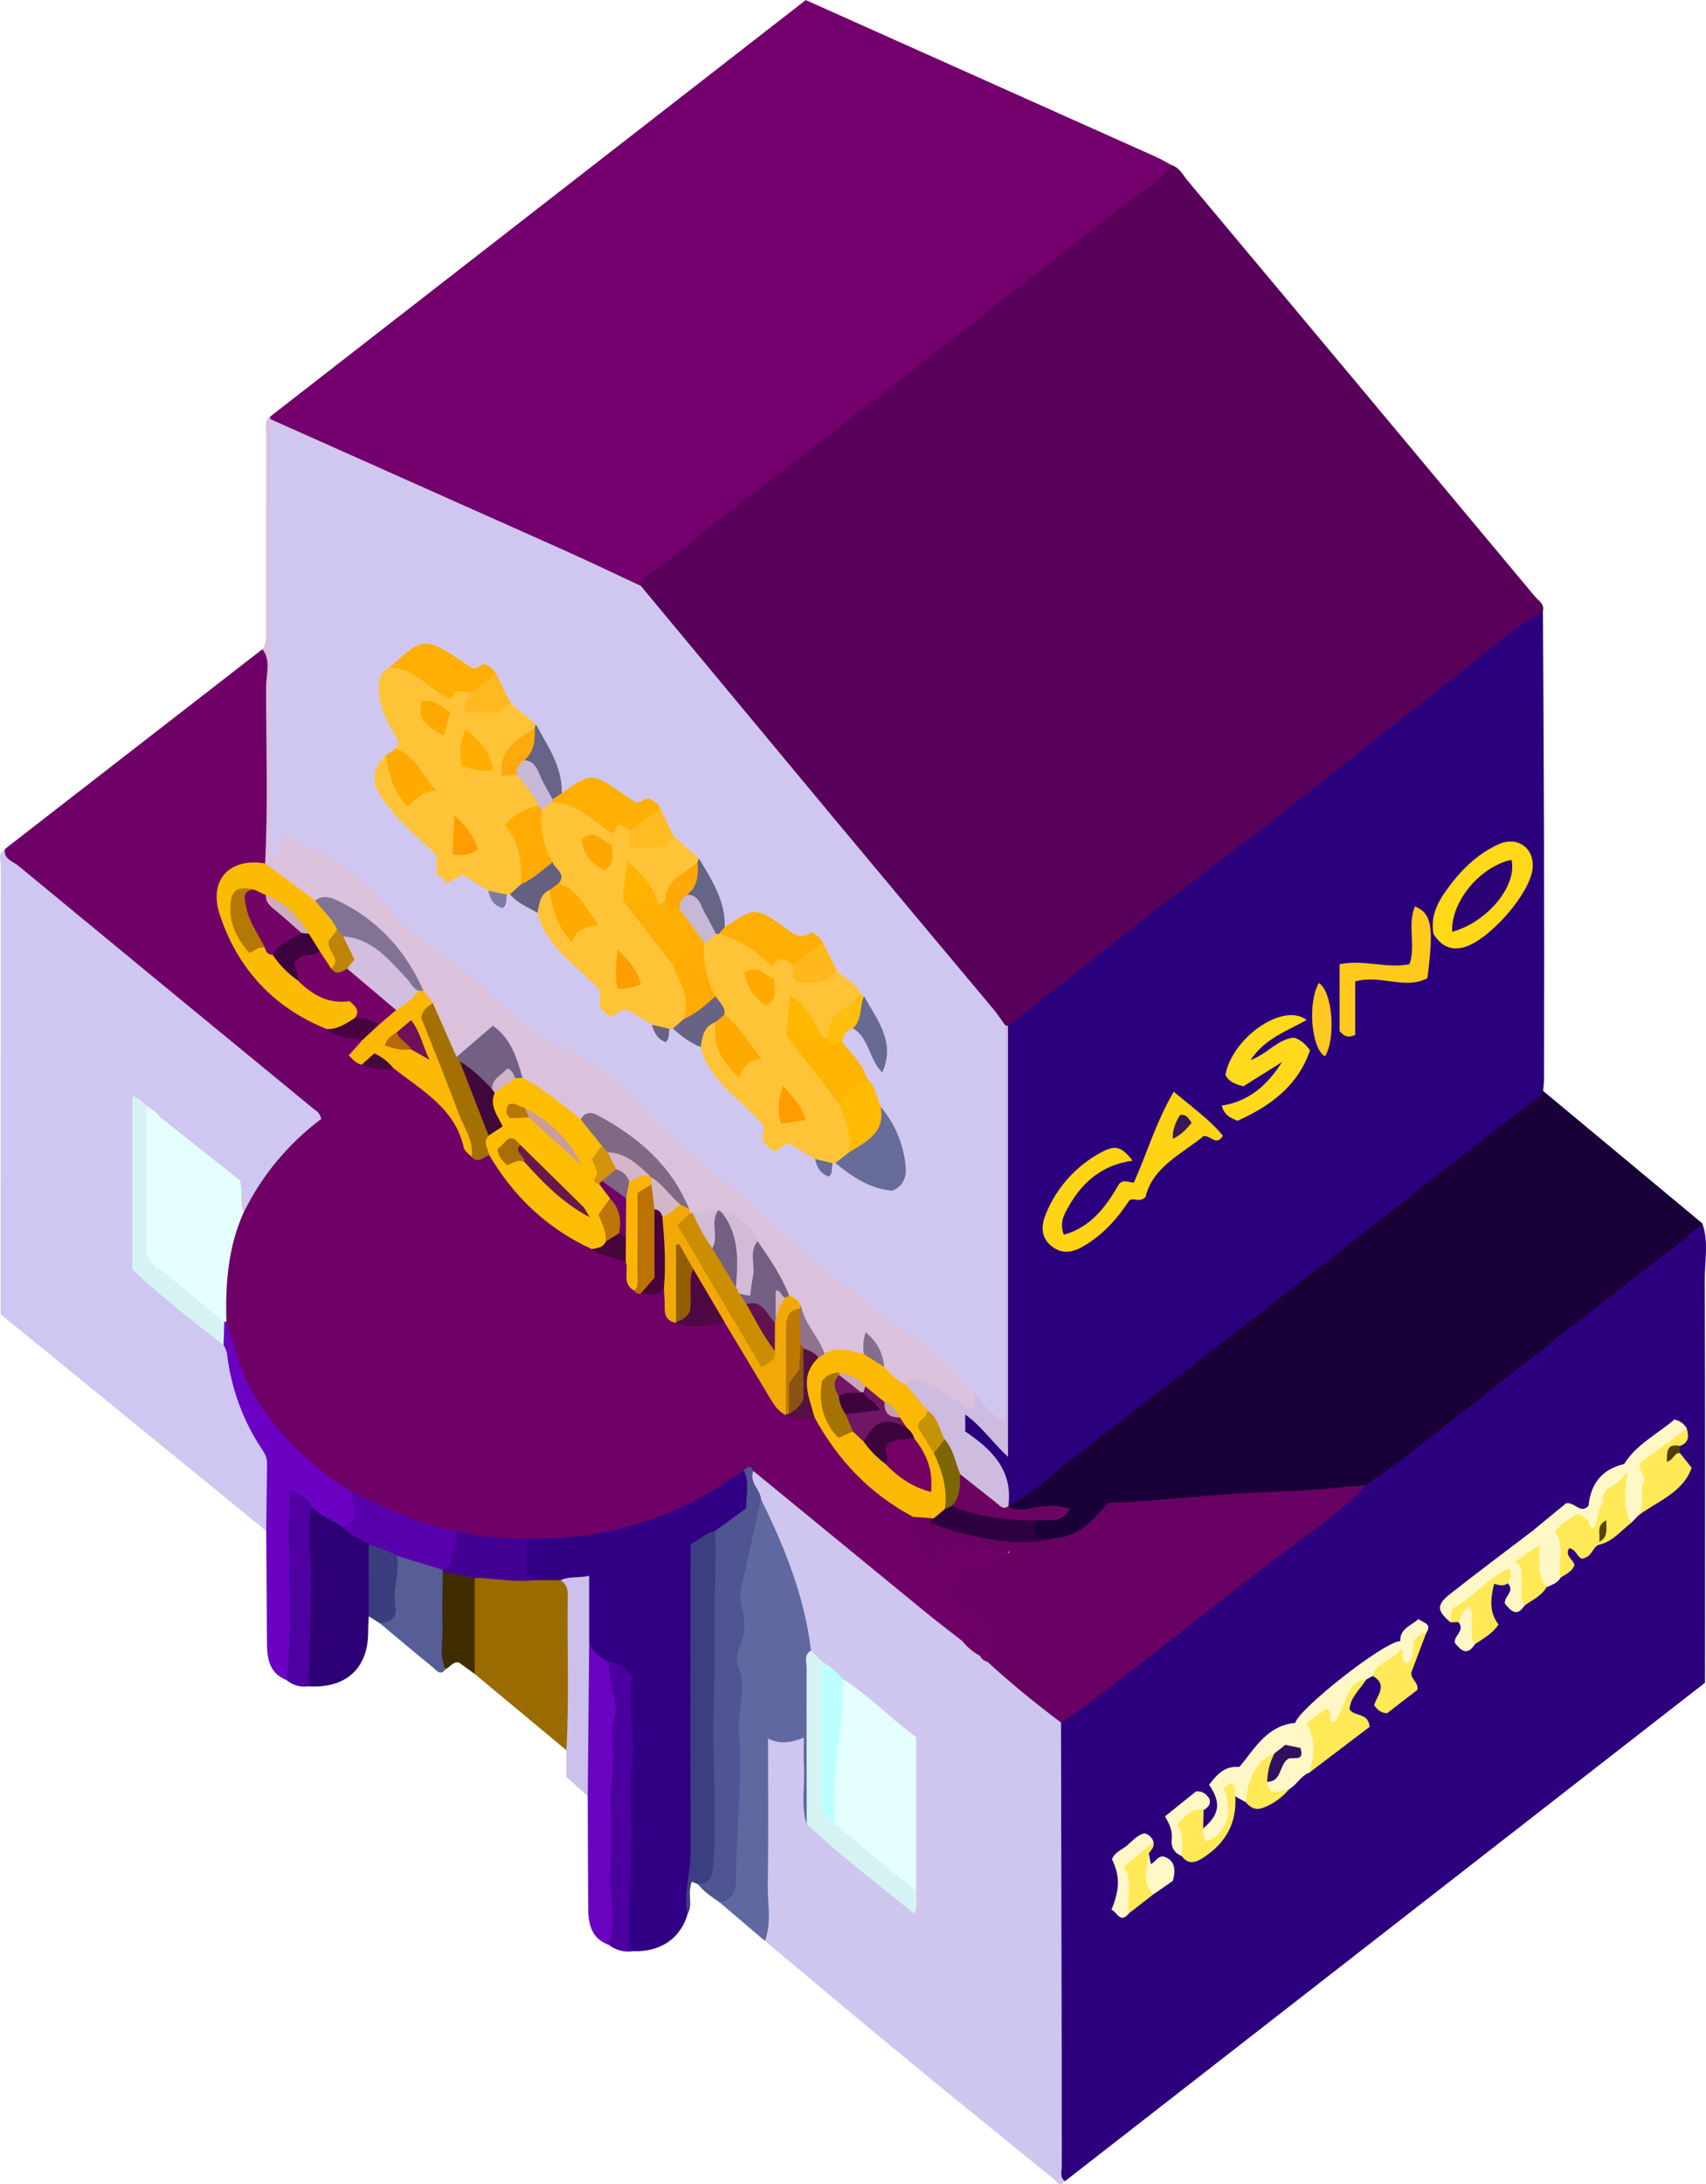 <svg version="1.1" xmlns="http://www.w3.org/2000/svg" xmlns:xlink="http://www.w3.org/1999/xlink" width="53.897" height="68.976" viewBox="0,0,53.897,68.976"><g transform="translate(-212.224,-133.371)"><g data-paper-data="{&quot;isPaintingLayer&quot;:true}" fill-rule="nonzero" stroke="none" stroke-width="1" stroke-linecap="butt" stroke-linejoin="miter" stroke-miterlimit="10" stroke-dasharray="" stroke-dashoffset="0" style="mix-blend-mode: normal"><path d="M249.234,138.584c0.255,0.075 0.36,0.313 0.51,0.492c3.662,4.374 7.32,8.752 10.974,13.133c0.112,0.134 0.307,0.234 0.252,0.463c-0.242,0.368 -0.633,0.569 -0.965,0.829c-2.384,1.863 -4.759,3.738 -7.146,5.597c-1.816,1.413 -3.655,2.798 -5.465,4.218c-0.847,0.664 -1.713,1.305 -2.53,2.007c-0.217,0.204 -0.471,0.365 -0.749,0.473c-0.054,0.008 -0.108,0.004 -0.16,-0.012c-0.914,-0.924 -1.683,-1.973 -2.526,-2.958c-2.075,-2.425 -4.093,-4.897 -6.151,-7.336c-0.909,-1.077 -1.829,-2.147 -2.706,-3.252c-0.09,-0.095 -0.153,-0.211 -0.185,-0.338c-0.02,-0.28 0.159,-0.446 0.355,-0.592c1.596,-1.184 3.134,-2.442 4.707,-3.655c1.898,-1.463 3.791,-2.934 5.678,-4.411c1.84,-1.446 3.698,-2.87 5.548,-4.302c0.175,-0.135 0.337,-0.295 0.56,-0.357z" fill="#59005a"/><path d="M266.006,172.005c0.203,0.575 0.075,1.168 0.077,1.751c0.013,4.236 0.007,8.471 0.007,12.752c-6.729,5.238 -13.47,10.486 -20.222,15.742c-0.258,-0.032 -0.239,-0.248 -0.265,-0.42c-0.023,-0.222 -0.028,-0.446 -0.018,-0.669c-0,-4.113 -0,-8.226 0,-12.338c-0.011,-0.278 -0,-0.557 0.032,-0.834c0.043,-0.311 0.291,-0.459 0.511,-0.628c2.919,-2.245 5.816,-4.52 8.732,-6.769c0.162,-0.125 0.309,-0.268 0.471,-0.393c1.716,-1.331 3.407,-2.696 5.135,-4.01c1.315,-0.999 2.575,-2.069 3.929,-3.019c0.541,-0.379 0.981,-0.901 1.609,-1.164z" fill="#2d007e"/><path d="M249.234,138.584c-0.463,0.62 -1.154,0.97 -1.743,1.436c-2.663,2.113 -5.349,4.197 -8.032,6.283c-1.692,1.315 -3.401,2.608 -5.091,3.927c-0.538,0.42 -1.027,0.902 -1.627,1.244c-0.154,0.077 -0.257,0.229 -0.271,0.401c-0.403,0.072 -0.696,-0.209 -1.018,-0.353c-3.491,-1.569 -7.003,-3.092 -10.48,-4.693c-0.087,-0.034 -0.167,-0.082 -0.238,-0.142c-0.014,-0.026 -0.028,-0.051 -0.041,-0.077c0.017,-0.024 0.033,-0.048 0.05,-0.071c5.632,-4.378 11.277,-8.767 16.937,-13.166c1.243,0.556 2.49,1.115 3.743,1.675c2.442,1.092 4.883,2.185 7.324,3.278c0.167,0.075 0.325,0.172 0.487,0.259z" fill="#73006c"/><path d="M244.07,165.769c2.382,-1.852 4.728,-3.749 7.142,-5.561c2.162,-1.623 4.245,-3.349 6.39,-4.994c1.116,-0.855 2.153,-1.817 3.368,-2.542c0.011,2.339 0.027,4.679 0.033,7.018c0.006,2.582 0.006,5.164 0.001,7.745c-0,0.129 -0.018,0.258 -0.028,0.386c0.082,0.241 -0.11,0.331 -0.252,0.438c-2.104,1.588 -4.17,3.224 -6.251,4.841c-2.154,1.674 -4.323,3.329 -6.472,5.011c-1.125,0.88 -2.254,1.757 -3.371,2.648c-0.186,0.149 -0.396,0.418 -0.638,0.048c-0.008,-0.8 -0.474,-1.337 -1.037,-1.82c-0.295,-0.253 -0.529,-0.528 -0.312,-0.982c0.605,-0.057 0.768,0.56 1.226,0.806c0.093,-0.296 0.065,-0.588 0.065,-0.872c0.003,-3.789 0.004,-7.577 0.005,-11.366c0,-0.272 -0.068,-0.562 0.13,-0.804z" fill="#2b007d"/><path d="M212.381,160.18c2.711,-2.103 5.422,-4.206 8.134,-6.309c0.271,0.063 0.263,0.291 0.263,0.487c0.001,2.022 0.041,4.043 -0.018,6.063c-0.065,0.276 -0.29,0.292 -0.516,0.328c-0.86,0.138 -1.215,0.703 -0.929,1.526c0.567,1.635 1.702,2.751 3.251,3.472c0.308,0.228 0.705,0.214 1.037,0.377c0.218,0.234 -0.129,0.346 -0.12,0.413c0.005,0.265 0.123,0.295 0.22,0.346c0.317,0.082 0.643,0.128 0.97,0.139c0.936,0.578 1.863,1.164 2.229,2.296c0.041,0.163 0.128,0.311 0.252,0.425c0.167,0.155 0.373,0.03 0.556,0.074c0.491,0.527 0.883,1.138 1.427,1.623c0.559,0.498 1.134,0.962 1.828,1.261c0.339,0.23 0.802,0.181 1.106,0.49c0.16,0.24 0.016,0.566 0.226,0.791c0.071,0.066 0.164,0.102 0.26,0.102c0.254,0.071 0.483,-0.164 0.739,-0.061c0.124,0.174 0.101,0.377 0.11,0.572c0.009,0.19 0.038,0.358 0.249,0.426c0.473,0.161 0.95,-0.017 1.424,0.015c0.35,0.157 0.452,0.512 0.641,0.8c0.461,0.703 0.752,1.522 1.415,2.087c0.25,0.125 0.531,0.033 0.788,0.112c0.174,0.053 0.265,0.192 0.347,0.338c0.601,1.067 1.476,1.955 2.533,2.573c0.124,0.075 0.273,0.127 0.313,0.292c0.071,0.451 0.172,0.89 0.45,1.254c0.222,-0.061 0.169,-0.286 0.323,-0.346c0.489,0.065 0.966,-0.014 1.464,-0.161c0.224,0.113 0.464,0.246 0.74,0.26c-0.038,0.512 -0.192,0.604 -1.223,0.742c-0.212,0.236 -0.442,0.475 -0.569,0.847c0.513,0.145 0.924,0.441 1.304,0.845c0.012,0.388 0.179,0.816 -0.167,1.185c-0.164,0.036 -0.247,-0.063 -0.316,-0.186c-0.076,-0.167 -0.022,-0.367 -0.112,-0.516c-0.16,-0.102 -0.255,0.042 -0.375,0.06c-0.495,-0.033 -0.756,-0.448 -1.086,-0.716c-1.853,-1.502 -3.697,-3.015 -5.532,-4.539c-0.135,-0.129 -0.255,-0.057 -0.373,0.032c-1.973,1.466 -4.197,2.133 -6.644,2.095c-0.783,-0 -1.566,-0.003 -2.328,-0.224c-1.201,-0.226 -2.308,-0.698 -3.376,-1.277c-1.826,-1.062 -3.144,-2.546 -3.803,-4.578c-0.103,-0.317 -0.144,-0.648 -0.227,-0.971c-0.093,-1.152 -0.008,-2.276 0.502,-3.336c0.541,-1.205 1.403,-2.165 2.433,-3.046c-0.443,-0.458 -0.91,-0.791 -1.348,-1.153c-2.732,-2.259 -5.478,-4.501 -8.215,-6.754c-0.174,-0.143 -0.399,-0.283 -0.255,-0.576z" fill="#6f0068"/><path d="M244.082,180.928c0.723,-0.347 1.282,-0.921 1.904,-1.403c2.602,-2.018 5.205,-4.033 7.81,-6.047c2.355,-1.821 4.674,-3.69 7.058,-5.475c0.05,-0.053 0.092,-0.115 0.122,-0.182c1.676,1.394 3.353,2.789 5.029,4.183c-0.714,0.643 -1.492,1.205 -2.25,1.792c-2.357,1.825 -4.693,3.676 -7.043,5.51c-0.434,0.339 -0.895,0.645 -1.344,0.966c-0.352,0.202 -0.754,0.218 -1.136,0.24c-1.815,0.106 -3.627,0.26 -5.443,0.363c-0.409,0.023 -0.81,0.11 -1.219,0.125c-0.263,0.01 -0.435,0.187 -0.608,0.359c-0.39,0.389 -0.826,0.692 -1.4,0.732c-0.73,-0.048 -0.838,-0.162 -0.67,-0.705c0.197,-0.201 0.489,-0.103 0.789,-0.256c-0.33,-0.084 -0.587,-0.017 -0.846,0.013c-0.265,0.031 -0.548,0.124 -0.762,-0.138c0.003,-0.026 0.006,-0.053 0.008,-0.079z" fill="#190038"/><path d="M243.186,185.659c0.044,0.096 0.131,0.165 0.234,0.186c0.875,0.52 1.671,1.135 2.324,1.922c0.008,3.523 0.015,7.047 0.022,10.57c0.002,1.15 -0.003,2.3 0.002,3.45c0.001,0.156 -0.071,0.338 0.099,0.462c-0.155,0.216 -0.247,0.018 -0.343,-0.061c-1.597,-1.297 -3.197,-2.59 -4.784,-3.898c-1.458,-1.201 -2.901,-2.419 -4.351,-3.629c-0.143,-1.166 -0.043,-2.337 -0.066,-3.505c-0.014,-0.706 -0.007,-1.413 0,-2.119c0.003,-0.257 -0.022,-0.525 0.191,-0.759c0.34,-0.097 0.707,-0.109 1.129,-0.1c0.253,0.834 0.059,1.692 0.136,2.528c0.019,0.053 0.037,0.109 0.058,0.161c0.294,0.446 0.768,0.692 1.159,1.03c0.631,0.546 1.264,1.091 1.95,1.576c0.176,-0.148 0.065,-0.327 0.092,-0.481c-0.017,-1.335 -0.017,-2.669 -0.001,-4.003c0.006,-0.448 -0.134,-0.775 -0.485,-1.054c-0.565,-0.449 -1.12,-0.914 -1.665,-1.387c-0.259,-0.21 -0.499,-0.443 -0.776,-0.633c-0.144,-0.136 -0.293,-0.269 -0.371,-0.458c-0.286,-1.639 -0.884,-3.173 -1.573,-4.676c-0.107,-0.204 -0.195,-0.418 -0.262,-0.639c-0.036,-0.122 -0.107,-0.283 0.119,-0.32c1.83,1.5 3.661,3 5.492,4.5c0.365,0.298 0.742,0.582 1.113,0.873c0.256,0.041 0.47,0.218 0.556,0.463z" fill="#cfc6f0"/><path d="M212.381,160.18c-0.053,0.325 0.249,0.387 0.417,0.526c3.099,2.559 6.203,5.113 9.311,7.662c0.097,0.079 0.226,0.136 0.264,0.338c-1.037,0.774 -1.876,1.783 -2.446,2.945c-0.24,-0.037 -0.213,-0.242 -0.207,-0.389c0.018,-0.421 -0.193,-0.681 -0.513,-0.918c-0.683,-0.508 -1.315,-1.08 -1.981,-1.61c-0.167,-0.126 -0.321,-0.272 -0.522,-0.342c-0.236,0.071 -0.154,0.271 -0.154,0.416c-0.001,1.487 -0.017,2.974 0.007,4.46c0.096,0.427 0.493,0.58 0.776,0.826c0.685,0.594 1.419,1.131 2.092,1.743c0.294,1.147 0.698,2.263 1.206,3.332c0.361,0.758 0.282,1.694 0.004,2.546c-2.795,-2.28 -5.592,-4.56 -8.39,-6.842c0,-1.188 0,-2.339 0,-3.49c0,-3.55 0.002,-7.099 0.005,-10.649c0,-0.186 -0.109,-0.417 0.132,-0.553z" fill="#cfc6f2"/><path d="M229.005,181.948c1.908,0.046 3.793,-0.418 5.461,-1.346c0.434,-0.239 0.839,-0.529 1.258,-0.796c0.386,0.511 0.342,1.168 -0.115,1.523c-0.262,0.2 -0.539,0.381 -0.828,0.54c-0.452,0.233 -0.577,0.612 -0.574,1.103c0.014,2.521 -0.033,5.042 0.025,7.562c0.026,1.115 -0.214,2.189 -0.287,3.285c-0.222,0.763 -0.849,1.192 -1.706,1.167c-0.299,-0.035 -0.256,-0.259 -0.262,-0.462c-0.036,-1.187 0.124,-2.373 0.063,-3.554c-0.053,-1.022 0.1,-2.042 -0.028,-3.059c-0.065,-0.517 0.024,-1.039 -0.028,-1.512c-0.139,-0.257 -0.345,-0.343 -0.556,-0.424c-0.382,-0.126 -0.666,-0.449 -0.741,-0.845c-0.126,-0.557 0.046,-1.139 -0.12,-1.677c-0.223,-0.161 -0.438,-0.128 -0.656,-0.065c-0.233,0.051 -0.474,0.052 -0.708,0.003c-0.201,-0.051 -0.372,-0.182 -0.474,-0.362c0.128,-0.319 -0.322,-0.809 0.275,-1.08z" fill="#310085"/><path d="M220.599,160.639c0.096,-1.866 0.028,-3.733 0.032,-5.6c0.001,-0.386 0.161,-0.804 -0.116,-1.168c0.148,-0.194 0.116,-0.421 0.116,-0.641c0,-2.04 -0.002,-4.08 0.004,-6.12c0.001,-0.192 -0.086,-0.412 0.109,-0.572l0.025,0.03l-0.013,0.036c0.18,0.268 0.133,0.573 0.133,0.867c0.002,4.167 0.002,8.333 0.001,12.529c0.143,-0.109 0.179,-0.312 0.434,-0.337c1.049,0.323 1.995,0.913 2.746,1.713c0.724,0.778 1.429,1.55 2.387,2.066c0.71,0.382 1.176,1.071 1.768,1.604c0.587,0.529 1.178,1.024 1.939,1.276c0.123,0.044 0.237,0.11 0.338,0.193c0.906,0.719 1.866,1.362 2.643,2.25c0.595,0.681 1.34,1.232 2.052,1.799c1.179,0.939 2.176,2.089 3.416,2.951c0.93,0.645 1.764,1.41 2.713,2.037c0.688,0.448 1.277,1.03 1.732,1.713c0.097,0.252 0.133,0.494 -0.111,0.69c-0.32,0.031 -0.502,-0.209 -0.735,-0.338c-0.426,-0.237 -0.819,-0.578 -1.366,-0.432c-0.324,-0.073 -0.6,-0.282 -0.759,-0.574c-0.068,-0.284 -0.188,-0.553 -0.352,-0.795c-0.157,0.073 -0.096,0.316 -0.259,0.369c-0.385,0.033 -0.77,-0.026 -1.156,-0.007c-0.48,-0.395 -0.712,-0.939 -0.905,-1.505c-0.085,-0.16 -0.222,-0.277 -0.339,-0.411c-0.351,-0.538 -0.664,-1.099 -1.022,-1.632c-0.188,-0.414 -0.547,-0.726 -0.983,-0.854c-0.068,-0.021 -0.134,-0.048 -0.203,-0.067c-0.239,-0.002 -0.468,0.132 -0.713,0.057c-0.05,-0.014 -0.097,-0.037 -0.139,-0.066c-0.037,-0.037 -0.068,-0.079 -0.093,-0.125c-0.541,-1.121 -1.394,-1.954 -2.422,-2.628c-0.293,-0.192 -0.591,-0.316 -0.938,-0.142c-0.663,-0.377 -1.231,-0.889 -1.862,-1.312c-0.244,-0.429 -0.359,-0.921 -0.654,-1.324c-0.061,-0.084 -0.153,-0.139 -0.255,-0.155c-0.489,0.082 -0.619,0.756 -1.168,0.787c-0.358,-0.254 -0.37,-0.693 -0.552,-1.041c-0.101,-0.193 -0.151,-0.411 -0.275,-0.595c-0.116,-0.147 -0.211,-0.309 -0.285,-0.481c-0.501,-0.95 -1.129,-1.792 -2.029,-2.407c-0.392,-0.268 -0.8,-0.481 -1.3,-0.384c-0.566,-0.37 -1.187,-0.672 -1.584,-1.255z" fill="#dac1dc"/><path d="M236.267,180.718c0.752,1.517 1.375,3.076 1.579,4.774c0.119,1.68 0.04,3.363 0.042,5.044c0,0.166 -0.032,0.333 -0.178,0.449c-0.193,-0.613 -0.051,-1.243 -0.088,-1.864c-0.017,-0.275 -0.003,-0.551 -0.003,-0.876c-0.385,0.146 -0.723,0.224 -1.131,0.028c0,1.604 0.016,3.122 -0.008,4.639c-0.009,0.582 0.128,1.177 -0.091,1.749c-0.48,-0.409 -0.961,-0.817 -1.441,-1.226c0.468,-0.5 0.379,-1.128 0.413,-1.733c0.091,-1.609 0.016,-3.222 0.111,-4.83c0.023,-0.24 0.009,-0.482 -0.041,-0.717c-0.027,-0.108 -0.081,-0.227 -0.052,-0.327c0.35,-1.214 -0.108,-2.523 0.441,-3.713c0.206,-0.447 0.036,-1.015 0.447,-1.397z" fill="#5f69a0"/><path d="M229.12,183.268c0.272,0.001 0.544,0.002 0.816,0.003c0.317,0.054 0.347,0.31 0.352,0.547c0.029,1.457 0.026,2.914 0.003,4.371c-0.003,0.167 -0.033,0.332 -0.175,0.45c-0.965,-0.803 -1.93,-1.605 -2.895,-2.408c-0.311,-1.006 -0.233,-2.021 -0.063,-3.037c0.665,-0.28 1.313,-0.085 1.962,0.074z" fill="#9a6b00"/><path d="M236.267,180.718c-0.213,0.952 -0.426,1.905 -0.639,2.857c-0.03,0.164 -0.021,0.333 0.025,0.493c0.098,0.416 0.155,0.835 -0.044,1.246c-0.121,0.253 -0.129,0.546 -0.023,0.805c0.229,0.648 -0.073,1.297 -0.017,1.958c0.127,1.488 -0.084,2.978 -0.086,4.47c-0,0.386 0.005,0.812 -0.535,0.889c-0.238,-0.167 -0.486,-0.323 -0.665,-0.559c0.472,-0.632 0.398,-1.375 0.375,-2.087c-0.046,-1.438 0.018,-2.878 -0.027,-4.313c-0.043,-1.383 0.123,-2.764 -0.016,-4.144c-0.027,-0.225 0.047,-0.451 0.202,-0.617c0.324,-0.237 0.648,-0.473 0.981,-0.717c-0.008,-0.406 0.116,-0.806 -0.075,-1.193c0.108,-0.128 0.212,-0.169 0.302,0.017c-0.148,0.36 0.226,0.579 0.242,0.895z" fill="#4e5592"/><path d="M220.634,181.714c0.009,-0.702 0.017,-1.404 0.028,-2.107c0.003,-0.149 -0.041,-0.294 -0.126,-0.416c-0.625,-0.923 -1.017,-1.984 -1.142,-3.092c-0.024,-0.088 -0.059,-0.173 -0.106,-0.252c-0.095,-0.213 -0.194,-0.425 -0.073,-0.662c0.029,-0.062 0.096,-0.095 0.163,-0.081c0.242,0.751 0.415,1.521 0.815,2.221c0.762,1.334 1.839,2.342 3.122,3.154c0.372,0.536 0.337,0.812 -0.148,1.183c-0.5,-0.018 -0.843,-0.33 -1.19,-0.634c-0.111,-0.117 -0.188,-0.281 -0.448,-0.297c-0.059,0.565 0.031,1.132 -0.012,1.693c-0.065,0.871 -0.005,1.743 0.026,2.615c0.017,0.474 0.015,0.962 -0.262,1.389c-0.519,-0.201 -0.617,-0.639 -0.621,-1.122c-0.011,-1.197 -0.017,-2.395 -0.025,-3.592z" fill="#6a01c3"/><path d="M222.069,180.953c0.294,0.287 0.669,0.448 1.015,0.653c0.377,0.138 0.793,0.222 0.923,0.691c-0.008,0.707 0.195,1.428 -0.134,2.115c-0.006,0.167 -0.018,0.334 -0.018,0.501c-0.002,1.147 -0.705,1.783 -1.89,1.71c-0.175,-0.191 -0.094,-0.42 -0.101,-0.639c-0.041,-1.257 0.135,-2.511 -0.007,-3.776c-0.042,-0.374 -0.165,-0.894 0.213,-1.256z" fill="#2e0075"/><path d="M234.817,181.715c0.047,1.042 -0.035,2.083 -0.024,3.126c0.008,0.812 0.004,1.63 -0.024,2.446c-0.057,1.642 0.121,3.286 -0.01,4.928c-0.024,0.304 -0.055,0.629 -0.475,0.662c-0.063,-0.027 -0.126,-0.054 -0.201,-0.086c-0.159,0.348 0.049,0.716 -0.138,1.028c-0.135,-0.651 0.098,-1.283 0.096,-1.93c-0.011,-3.041 -0.004,-6.082 -0.004,-9.123c0,-0.202 0,-0.405 0,-0.623c0.277,-0.144 0.481,-0.367 0.782,-0.428z" fill="#3b3f81"/><path d="M230.838,185.197c0.089,0.332 0.323,0.525 0.626,0.652c0.266,0.514 0.37,1.097 0.3,1.671c-0.148,1.277 -0.058,2.556 -0.093,3.833c-0.025,0.909 -0.006,1.818 0.042,2.727c0.013,0.256 -0.024,0.525 -0.256,0.707c-0.549,-0.199 -0.647,-0.655 -0.651,-1.157c-0.008,-1.179 -0.01,-2.358 -0.014,-3.538c-0.128,-0.227 -0.19,-0.485 -0.179,-0.745c0.001,-1.148 -0.006,-2.296 0.005,-3.443c0.002,-0.251 -0.039,-0.529 0.22,-0.707z" fill="#6904c1"/><path d="M231.456,194.787c0.27,-0.795 -0.018,-1.603 0.05,-2.401c0.082,-0.957 -0.046,-1.914 0.05,-2.872c0.05,-0.503 0.009,-1.016 0.009,-1.689c0.312,-0.551 -0.15,-1.261 -0.101,-1.976c0.321,0.034 0.541,0.223 0.744,0.491c-0.202,0.946 0.116,1.919 -0.024,2.876c-0.103,0.7 -0.002,1.389 -0.006,2.077c-0.008,1.176 -0.112,2.349 -0.074,3.525c0.002,0.057 0.088,0.112 0.135,0.168c-0.277,0.045 -0.56,-0.027 -0.782,-0.199z" fill="#4d00a0"/><path d="M226.302,186.079c-0.168,0.231 -0.292,0.033 -0.402,-0.057c-0.569,-0.462 -1.129,-0.935 -1.692,-1.404c0.082,-0.144 0.254,-0.21 0.34,-0.429c0.034,-0.545 -0.059,-1.172 0.249,-1.739c0.55,0.021 1.071,0.128 1.498,0.511c0.029,0.059 0.05,0.121 0.062,0.186c0.016,0.978 0.111,1.957 -0.055,2.931z" fill="#575e96"/><path d="M230.838,185.197c-0.015,1.632 -0.031,3.264 -0.046,4.895c-0.218,-0.198 -0.437,-0.395 -0.675,-0.61c0,-0.289 0,-0.566 -0,-0.843c0.095,-1.648 0.017,-3.298 0.043,-4.947c0.005,-0.17 -0.08,-0.33 -0.223,-0.42c0.257,-0.13 0.534,-0.061 0.901,-0.142z" fill="#ccc0ec"/><path d="M222.069,180.953c-0.15,0.832 0.005,1.668 -0.019,2.503c-0.029,1.055 -0.016,2.112 -0.085,3.167c-0.246,0.036 -0.495,-0.035 -0.685,-0.195c0.225,-1.984 -0.009,-3.977 0.108,-6.022c0.282,0.159 0.566,0.237 0.681,0.548z" fill="#4e00a1"/><path d="M226.302,186.079c-0.22,-0.437 -0.078,-0.903 -0.097,-1.354c-0.025,-0.572 0.003,-1.146 0.008,-1.719c0.378,-0.153 0.716,-0.1 1.01,0.191c-0,1.012 -0,2.023 -0,3.035c-0.164,-0.119 -0.328,-0.237 -0.501,-0.363c-0.185,-0.036 -0.276,0.141 -0.418,0.21z" fill="#402c01"/><path d="M224.761,182.498c0.105,0.559 -0.161,1.104 -0.037,1.679c0.05,0.232 -0.184,0.476 -0.516,0.441c-0.111,-0.069 -0.222,-0.137 -0.334,-0.206c-0.001,-0.753 -0.003,-1.506 -0.004,-2.259c0.386,-0.114 0.682,0.004 0.892,0.345z" fill="#3b3d7e"/><path d="M242.974,177.36c-0.643,-0.705 -1.272,-1.406 -2.111,-1.918c-0.797,-0.487 -1.475,-1.157 -2.233,-1.714c-1.358,-0.998 -2.503,-2.249 -3.811,-3.304c-0.843,-0.679 -1.69,-1.363 -2.404,-2.16c-0.64,-0.715 -1.4,-1.349 -2.191,-1.703c-1.11,-0.496 -1.994,-1.224 -2.764,-2.048c-0.7,-0.75 -1.627,-1.125 -2.339,-1.812c-0.816,-0.788 -1.495,-1.719 -2.689,-2.409c-0.275,-0.052 -0.73,-0.269 -1.128,-0.557c-0.348,0.139 -0.136,0.568 -0.439,0.697c-0.153,-0.031 -0.122,-0.161 -0.122,-0.264c0.002,-4.522 0.006,-9.044 0.011,-13.567c3.082,1.374 6.164,2.749 9.246,4.124c0.828,0.371 1.646,0.764 2.469,1.147c1.968,2.369 3.936,4.737 5.905,7.105c1.747,2.096 3.496,4.188 5.249,6.279c0.129,0.155 0.238,0.326 0.357,0.49c0.079,0.118 0.051,0.251 0.052,0.379c0.001,3.893 0.001,7.787 -0,11.68c-0,0.145 0.03,0.296 -0.071,0.467c-0.654,0.06 -0.731,-0.529 -0.987,-0.912z" fill="#d0c7f1"/><path d="M242.974,177.36c0.327,0.253 0.478,0.696 1.007,0.896c0,-4.211 0,-8.36 0,-12.509c0.029,0.007 0.059,0.014 0.088,0.021c-0,4.477 -0,8.953 -0,13.609c-0.528,-0.499 -0.844,-0.978 -1.351,-1.338v0.536c0.842,0.565 1.513,1.225 1.363,2.352l-0.009,0.008c-0.12,0.238 -0.277,0.119 -0.4,0.022c-0.413,-0.326 -0.854,-0.618 -1.216,-1.007c-0.193,-0.338 -0.255,-0.736 -0.479,-1.06c-0.173,-0.312 -0.288,-0.658 -0.548,-0.919c-0.178,-0.304 -0.654,-0.411 -0.586,-0.879c0.176,-0.27 0.402,-0.115 0.589,-0.043c0.508,0.2 0.978,0.485 1.391,0.843c0.301,-0.133 0.161,-0.348 0.149,-0.533z" fill="#cebbe0"/><path d="M245.744,187.767c-0.802,-0.608 -1.586,-1.237 -2.324,-1.922c0.162,-0.35 0.037,-0.725 0.114,-1.072c-0.458,-0.377 -0.847,-0.83 -1.589,-0.749c0.324,-0.484 0.573,-0.856 0.843,-1.26c0.458,0.096 0.906,0.039 1.328,-0.388c-0.312,-0.076 -0.675,0.101 -0.715,-0.278c-0.278,-0.021 -0.29,0.239 -0.495,0.279c-0.124,-0.06 -0.267,-0.129 -0.373,-0.181c-0.225,0.041 -0.177,0.259 -0.301,0.327c-0.189,-0.018 -0.088,-0.292 -0.286,-0.299c-0.19,0.14 0.01,0.405 -0.202,0.571c-0.233,-0.061 -0.351,-0.281 -0.532,-0.457c0.019,-0.355 -0.127,-0.669 -0.372,-0.977c0.104,-0.041 0.167,-0.067 0.231,-0.092c0.197,-0.175 0.41,-0.166 0.632,-0.057c0.079,0.08 0.081,0.14 0.022,0.157c1.231,0.419 2.527,0.613 3.827,0.575c0.757,-0.057 1.217,-0.568 1.666,-1.11c1.814,-0.082 3.618,-0.316 5.436,-0.363c0.906,-0.024 1.81,-0.129 2.715,-0.198c-0.725,0.802 -1.628,1.399 -2.481,2.038c-2.103,1.576 -4.131,3.247 -6.232,4.824c-0.295,0.222 -0.607,0.421 -0.912,0.631z" fill="#690063"/><path d="M253.591,189.346c-0.272,0.102 -0.397,0.383 -0.638,0.524c-0.153,0.054 -0.269,0.193 -0.434,0.194c-0.197,-0.03 -0.311,-0.128 -0.334,-0.317c0.257,-0.379 0.469,-0.796 0.9,-1.048c-0.236,-0.108 -0.374,0.066 -0.542,0.114c-0.398,0.159 -0.552,0.513 -0.705,0.871c-0.086,0.2 -0.087,0.436 -0.257,0.599c-0.11,-0.063 -0.221,-0.126 -0.331,-0.188c-0.015,-0.01 -0.036,-0.016 -0.045,-0.03c-0.026,-0.039 -0.085,-0.049 -0.085,-0.026c0.012,0.182 0.013,0.365 0.003,0.547c-0.074,0.641 -0.362,0.979 -0.848,0.997c-0.156,-0.144 -0.189,-0.3 -0.039,-0.474c0.521,-0.435 0.573,-0.822 0.186,-1.377c0.344,-0.456 0.567,-0.587 0.959,-0.565c0.487,-0.577 0.859,-1.304 1.766,-1.391c0.075,-0.408 2.776,-2.558 3.317,-2.583c-0.019,-0.394 0.331,-0.479 0.575,-0.696c0.148,0.127 0.439,0.133 0.245,0.438c-0.389,0.232 -0.239,0.758 -0.53,1.019c-0.227,0.065 -0.267,-0.112 -0.361,-0.219c-0.277,0.173 -0.529,0.381 -0.801,0.56c-0.068,0.037 -0.136,0.075 -0.204,0.112c-0.358,0.182 -0.528,0.504 -0.636,0.866c-0.069,0.232 -0.122,0.468 -0.359,0.578c-0.208,0.058 -0.21,-0.2 -0.381,-0.214c-0.295,0.07 -0.229,0.286 -0.21,0.517c0.033,0.411 0.165,0.852 -0.212,1.194z" fill="#fff7c5"/><path d="M260.391,184.068c-0.248,0.381 -0.435,0.171 -0.625,-0.059c-0.03,-0.226 0.335,-0.393 0.09,-0.641c-0.043,-0.057 -0.044,-0.139 -0.155,-0.221c-0.573,0.442 -1.209,0.831 -1.647,1.456c-0.44,-0.367 -0.456,-0.552 -0.01,-0.903c0.855,-0.673 1.727,-1.323 2.593,-1.983c0.48,0.016 0.532,0.105 0.312,0.532c-0.209,0.159 -0.43,0.303 -0.66,0.43c0.226,0.453 0.143,0.923 0.104,1.389z" fill="#fff7c5"/><path d="M253.591,189.346c0.149,-0.519 0.214,-1.034 -0.083,-1.552c0.207,-0.161 0.407,-0.315 0.599,-0.464c0.251,0.077 0.084,0.31 0.21,0.438c0.035,-0.018 0.097,-0.029 0.117,-0.065c0.166,-0.283 0.267,-0.596 0.399,-0.893c0.093,-0.23 0.309,-0.387 0.556,-0.405c-0.186,0.308 -0.498,0.546 -0.53,0.939c0.144,0.25 0.588,0.085 0.636,0.557c-0.606,0.46 -1.255,0.952 -1.904,1.445z" fill="#ffe956"/><path d="M265.296,179.253c0.103,0.129 0.206,0.258 0.372,0.468c-0.275,0.789 -1.082,1.05 -1.692,1.513c-0.091,-0.523 0.13,-1.056 -0.09,-1.608c0.482,-0.476 0.923,-0.988 1.628,-1.143c0.071,0.24 0.069,0.451 -0.219,0.549c-0.083,0.046 -0.16,0.101 -0.231,0.164c0.063,0.076 0.175,-0.031 0.231,0.059z" fill="#ffe956"/><path d="M255.593,186.293c0.126,-0.475 0.67,-0.48 0.893,-0.849c0.169,0.142 -0.104,0.359 0.188,0.454c0.261,-0.153 0.159,-0.454 0.209,-0.696c0.088,-0.144 0.235,-0.242 0.401,-0.269c-0.156,0.414 -0.312,0.828 -0.468,1.242c-0.045,0.214 0.224,0.305 0.19,0.556c-0.308,0.238 -0.643,0.496 -0.959,0.741c-0.198,-0.008 -0.302,-0.106 -0.411,-0.251c0.082,-0.301 0.455,-0.644 -0.044,-0.929z" fill="#ffe956"/><path d="M265.515,178.482c-0.502,0.369 -1.005,0.738 -1.446,1.063c-0.119,0.276 0.124,0.362 0.111,0.587c-0.204,0.304 0.076,0.753 -0.202,1.102c-0.072,0.074 -0.144,0.149 -0.217,0.223c-0.517,-0.461 -0.339,-1.023 -0.231,-1.574c-0.01,-0.093 -0.053,-0.188 0.004,-0.281c0.393,-0.626 1.053,-0.946 1.586,-1.404c0.168,0.029 0.314,0.134 0.395,0.284z" fill="#fff7c5"/><path d="M260.861,182.16c0.081,-0.041 0.152,-0.09 0.153,-0.197c-0.071,-0.146 -0.216,-0.24 -0.378,-0.246c0.369,-0.304 0.738,-0.607 1.066,-0.877c0.287,-0.038 0.453,0.353 0.708,0.083c0.172,0.144 0.274,0.298 0.071,0.495c-0.324,0.004 -0.679,-0.077 -0.883,0.341c-0.007,0.455 0.16,0.955 -0.073,1.433c-0.094,0.177 -0.28,0.221 -0.44,0.302c-0.407,-0.316 -0.479,-0.743 -0.223,-1.334z" fill="#fff7c5"/><path d="M261.524,183.191c-0.089,-0.475 0.151,-0.986 -0.168,-1.424c0.149,-0.299 0.453,-0.39 0.651,-0.575c0.2,-0.036 0.267,0.143 0.402,0.193c0.217,0.094 0.183,-0.096 0.205,-0.195c0.038,-0.166 -0.002,-0.372 0.257,-0.39c0.163,0.165 0.38,0.312 0.197,0.592c-0.306,0.13 -0.103,0.442 -0.228,0.638c-0.024,0.044 -0.054,0.084 -0.09,0.118c-0.218,0.062 -0.195,0.359 -0.523,0.441c-0.148,0.019 -0.205,-0.305 -0.43,-0.326c-0.148,0.242 0.134,0.349 0.17,0.535c-0.083,0.208 -0.279,0.284 -0.444,0.394z" fill="#ffe956"/><path d="M250.236,191.107c0.005,0.142 -0.03,0.294 0.093,0.407c0.639,-0.204 0.872,-0.91 0.551,-1.663c0.051,-0.05 0.105,-0.097 0.161,-0.141c0.026,-0.018 0.069,-0.012 0.109,-0.018c0.151,0.103 0.062,0.27 0.101,0.402c0.051,0.851 -0.309,1.487 -1.017,1.942c-0.238,0.153 -0.467,0.229 -0.672,-0.049c-0.201,-0.308 -0.121,-0.68 -0.24,-0.989c0.361,-0.571 0.595,-0.685 0.926,-0.467c-0.004,0.192 -0.008,0.384 -0.012,0.576z" fill="#ffe956"/><path d="M258.053,184.603c0.014,-0.178 -0.035,-0.385 0.16,-0.495c0.604,-0.34 1.034,-0.924 1.685,-1.202c0.125,0.172 0.023,0.316 -0.043,0.462c-0.126,0.104 -0.273,0.059 -0.427,0.017c-0.115,0.469 -0.165,0.89 0.138,1.284c-0.188,0.29 -0.48,0.444 -0.748,0.626c-0.388,-0.173 -0.127,-0.548 -0.281,-0.821c-0.094,-0.04 -0.137,0.128 -0.245,0.116z" fill="#ffe956"/><path d="M247.89,193.79c-0.284,0.348 -0.372,-0.049 -0.551,-0.113c0.267,-0.662 0.269,-1.059 0.017,-1.593c0.082,-0.227 0.311,-0.298 0.476,-0.437c0.168,-0.141 0.309,-0.319 0.542,-0.384c0.143,0.031 0.256,0.14 0.293,0.281c-0.211,0.331 -0.439,0.644 -0.796,0.786c0.237,0.5 0.214,0.978 0.019,1.459z" fill="#fff7c5"/><path d="M262.976,181.38c0.236,-0.242 -0.194,-0.348 -0.114,-0.559c-0.207,-0.297 0.012,-0.469 0.205,-0.624c0.178,-0.143 0.332,-0.334 0.582,-0.368c-0.081,0.551 -0.194,1.104 0.112,1.628c-0.326,0.246 -0.582,0.594 -1.01,0.691c-0,-0.03 -0.001,-0.059 -0.001,-0.089c0.178,-0.192 0.05,-0.486 0.227,-0.679z" fill="#ffe956"/><path d="M251.581,190.282c0.06,-0.799 0.385,-1.351 0.908,-1.542c0.091,0.343 -0.03,0.631 -0.231,0.9c-0.02,0.158 0.088,0.304 0.246,0.331c0.136,-0.031 0.293,-0.066 0.449,-0.101c-0.213,0.254 -0.485,0.452 -0.792,0.575c-0.246,0.111 -0.423,0.022 -0.58,-0.163z" fill="#ffe956"/><path d="M247.89,193.79c-0.078,-0.487 0.139,-1.002 -0.15,-1.475c0.313,-0.261 0.62,-0.515 0.927,-0.77c0.036,0.155 -0.079,0.246 -0.149,0.356c-0.061,0.441 0.153,0.851 0.149,1.286c-0.259,0.201 -0.517,0.402 -0.776,0.603z" fill="#ffe956"/><path d="M260.861,182.16c0.01,0.455 -0.101,0.931 0.223,1.334c-0.162,0.274 -0.447,0.401 -0.692,0.575c-0.194,-0.265 -0.067,-0.568 -0.099,-0.853c-0.021,-0.185 0.064,-0.401 -0.227,-0.522c0.287,-0.193 0.542,-0.363 0.796,-0.534z" fill="#ffe956"/><path d="M250.248,190.53c-0.413,-0.098 -0.581,0.241 -0.84,0.453c0.246,0.313 0.138,0.667 0.154,1.003c-0.23,-0.098 -0.348,-0.274 -0.32,-0.521c0.031,-0.269 -0.065,-0.497 -0.216,-0.734c0.346,-0.278 0.673,-0.541 0.986,-0.793c0.215,-0.015 0.327,0.097 0.423,0.235c0.051,0.181 -0.05,0.278 -0.186,0.357z" fill="#fff7c5"/><path d="M263.649,179.829c-0.133,0.201 -0.313,0.366 -0.525,0.481c-0.186,0.098 -0.291,0.302 -0.262,0.511c-0.175,0.239 -0.159,0.545 -0.263,0.807c-0.175,-0.013 -0.164,-0.142 -0.19,-0.243c0.21,-0.154 -0.031,-0.308 0.001,-0.462c0.067,-0.702 0.426,-1.156 1.124,-1.321c0.038,0.076 0.077,0.152 0.115,0.227z" fill="#fff7c5"/><path d="M248.666,193.188c-0.393,-0.39 -0.204,-0.846 -0.148,-1.286c0.021,0.107 0.042,0.214 0.064,0.329c0.152,-0.05 0.188,-0.245 0.398,-0.237c0.356,0.111 0.399,0.389 0.297,0.772c-0.189,0.13 -0.4,0.276 -0.61,0.422z" fill="#fff7c5"/><path d="M258.294,184.591c0.112,-0.157 0.126,-0.38 0.345,-0.493c0.222,0.381 -0.057,0.833 0.18,1.198c-0.246,0.381 -0.441,0.196 -0.637,-0.052c-0.024,-0.231 0.345,-0.394 0.111,-0.653z" fill="#fff7c5"/><path d="M265.296,179.253c-0.19,-0.012 -0.204,0.242 -0.415,0.273c0.015,-0.298 -0.02,-0.585 0.415,-0.495c-0,0.074 -0,0.148 0,0.222z" fill="#4f410c"/><path d="M249.308,167.845c0.617,0.525 1.148,0.891 1.552,1.394c-0.212,0.334 -0.366,-0.009 -0.611,0.006c-0.685,0.567 -1.61,0.971 -1.835,1.927c-0.204,0.193 -0.358,0.005 -0.512,0.106c-0.37,0.567 -0.823,1.077 -1.429,1.435c-0.345,0.203 -0.683,0.288 -1.032,0.005c-0.359,-0.291 -0.316,-0.675 -0.173,-1.019c0.34,-0.835 0.963,-1.523 1.759,-1.945c0.44,-0.237 0.627,-0.174 0.981,0.269c-0.958,0.129 -1.594,0.675 -2.035,1.468c-0.133,0.24 -0.283,0.486 -0.139,0.872c0.891,-0.252 1.359,-0.936 1.75,-1.613c0.171,-0.151 0.293,-0.027 0.462,-0.037c0.41,-0.908 0.693,-1.902 1.261,-2.869z" fill="#ffd414"/><path d="M251.508,167.672c-0.294,-0.066 -0.466,-0.162 -0.569,-0.351c0.194,-1.156 1.814,-2.32 2.565,-1.741c-0.632,0.355 -1.326,0.59 -1.771,1.266c0.534,-0.192 0.862,-0.669 1.374,-0.708c0.211,0.069 0.348,0.189 0.505,0.399c-0.389,1.139 -1.273,1.767 -2.288,2.226c-0.263,-0.097 -0.427,-0.202 -0.503,-0.478c0.854,-0.129 1.447,-0.648 1.904,-1.375c-0.409,0.256 -0.818,0.512 -1.217,0.763z" fill="#ffd91c"/><path d="M257.512,162.864c-0.094,-0.515 0.094,-0.932 0.365,-1.322c0.441,-0.634 0.97,-1.177 1.68,-1.506c0.607,-0.281 1.159,0.121 1.085,0.771c-0.094,0.82 -1.424,2.313 -2.215,2.488c-0.398,0.088 -0.687,-0.067 -0.914,-0.43z" fill="#ffd817"/><path d="M254.545,163.82c0.786,-0.163 1.485,0.151 2.208,-0.002c0.211,-0.574 -0.078,-1.23 0.173,-1.824c0.535,0.228 0.6,0.639 0.394,2.266c-0.705,0.377 -1.473,-0.122 -2.282,0.103v1.687c-0.286,0.137 -0.387,-0.015 -0.493,-0.116z" fill="#ffca1c"/><path d="M253.889,164.412c0.439,0.265 0.544,1.768 0.196,2.316c-0.426,-0.228 -0.562,-1.673 -0.196,-2.316z" fill="#ffc821"/><path d="M219.378,175.104c-0.023,0.001 -0.046,0.004 -0.068,0.009c-0.866,-0.455 -1.671,-0.98 -2.172,-1.863c-0.082,-1.366 -0.029,-2.731 -0.031,-4.097c-0,-0.184 0.019,-0.372 0.172,-0.508c0.86,0.682 1.721,1.363 2.521,1.998c0.123,0.388 -0.026,0.713 0.125,1.008c-0.498,1.101 -0.584,2.267 -0.548,3.453z" fill="#e5ffff"/><path d="M228.733,167.411c0.677,0.346 1.253,0.833 1.838,1.309c0.436,0.082 0.563,0.455 0.737,0.783c0.022,0.196 -0.157,0.327 -0.172,0.544c0.067,0.194 0.003,0.443 0.135,0.655c0.147,0.153 0.273,0.317 0.271,0.544c-0.011,0.189 -0.163,0.326 -0.19,0.531c0.014,0.266 0.206,0.535 0.084,0.836c-0.107,0.235 -0.295,0.259 -0.516,0.201c-1.394,-0.64 -2.459,-1.641 -3.233,-2.959c-0.272,-0.183 -0.277,-0.41 -0.111,-0.666c0.083,-0.113 0.228,-0.179 0.263,-0.348c-0.044,-0.316 -0.299,-0.623 -0.11,-0.975c0.2,-0.214 0.454,-0.355 0.702,-0.503c0.102,-0.043 0.219,-0.024 0.303,0.049z" fill="#fdbd02"/><path d="M241.723,181.32c-0.218,-0.017 -0.435,-0.034 -0.653,-0.051c-1.365,-0.725 -2.383,-1.794 -3.115,-3.145c-0.512,-0.587 -0.516,-1.255 -0.012,-1.898c0.097,-0.079 0.199,-0.145 0.333,-0.101c0.414,-0.259 0.827,-0.087 1.24,0.004c0.322,-0.035 0.485,0.179 0.638,0.407c0.199,0.224 0.398,0.449 0.69,0.557c0.223,0.269 0.446,0.538 0.669,0.806c0.184,0.214 -0.118,0.354 -0.068,0.609c0.091,0.247 0.291,0.508 0.434,0.799c0.285,0.542 0.459,1.102 0.282,1.72c-0.097,0.171 -0.216,0.31 -0.439,0.292z" fill="#fbb903"/><path d="M220.599,160.639c0.528,0.39 1.055,0.779 1.583,1.169c0.385,0.195 0.669,0.472 0.754,0.914c-0.003,0.17 -0.147,0.292 -0.157,0.507c-0.126,0.217 0.53,0.596 -0.121,0.782c-0.235,-0.107 -0.291,-0.357 -0.429,-0.541c-0.12,-0.195 -0.254,-0.381 -0.372,-0.578c-0.276,-0.543 -0.743,-0.88 -1.259,-1.165c-0.118,-0.047 -0.234,-0.098 -0.354,-0.139c-0.145,-0.045 -0.289,-0.072 -0.425,0.027c-0.274,0.551 -0.198,0.968 0.282,1.558c0.157,0.088 0.332,-0.024 0.49,0.045c0.113,0.065 0.218,0.143 0.312,0.232c0.296,0.26 0.557,0.555 0.853,0.814c0.343,0.34 0.795,0.545 1.277,0.58c0.497,0.037 0.608,0.268 0.453,0.741c-0.263,0.282 -0.556,0.46 -0.954,0.278c-1.682,-0.688 -2.808,-1.909 -3.369,-3.621c-0.355,-1.082 0.314,-1.795 1.436,-1.605z" fill="#fbbb03"/><path d="M225.6,164.65c0.098,0.131 0.196,0.262 0.294,0.393c-0.181,0.377 -0.113,0.721 0.044,1.106c0.417,1.026 0.807,2.064 1.219,3.092c0.08,0.2 0.324,0.463 -0.032,0.664c-0.085,-0.095 -0.224,-0.179 -0.248,-0.287c-0.276,-1.257 -1.336,-1.813 -2.227,-2.52c-0.189,-0.003 -0.323,-0.14 -0.488,-0.204c-0.187,-0.053 -0.328,0.136 -0.512,0.098c-0.173,-0.033 -0.276,-0.161 -0.409,-0.294c0.152,-0.169 0.294,-0.328 0.436,-0.486c0.017,-0.296 0.263,-0.41 0.452,-0.569c0.209,-0.133 0.37,-0.327 0.577,-0.462c0.259,-0.166 0.429,-0.435 0.694,-0.593c0.035,-0.019 0.075,-0.023 0.113,-0.011c0.038,0.011 0.069,0.038 0.087,0.072z" fill="#fbb804"/><path d="M233.995,171.551l0.033,0.127c0.076,0.194 -0.167,0.28 -0.145,0.529c0.78,1.328 1.57,2.73 2.412,4.076c0.264,-0.033 0.253,-0.197 0.272,-0.341c0.009,-0.247 -0.01,-0.494 0.017,-0.74c0.006,-0.056 0.016,-0.111 0.032,-0.164c0.089,-0.26 0.112,-0.555 0.375,-0.726c0.049,-0.028 0.106,-0.04 0.162,-0.034c0.166,0.051 0.302,0.17 0.375,0.328c-0.001,0.062 -0.023,0.122 -0.062,0.17c-0.255,0.241 -0.25,0.557 -0.257,0.872c-0.016,0.753 0.032,1.508 -0.041,2.261c-0.019,0.06 -0.053,0.114 -0.098,0.158c-0.273,-0.119 -0.411,-0.361 -0.554,-0.601c-0.464,-0.78 -0.931,-1.558 -1.4,-2.335c-0.539,-0.436 -0.718,-1.114 -1.113,-1.647c-0.086,-0.138 -0.159,-0.285 -0.253,-0.424c-0.083,0.678 0.091,1.364 -0.103,2.031c-0.019,0.018 -0.038,0.036 -0.058,0.053c-0.293,-0.045 -0.376,-0.234 -0.367,-0.506c0.006,-0.198 -0.016,-0.397 -0.026,-0.595c-0.183,-0.31 -0.11,-0.652 -0.102,-0.978c0.009,-0.389 -0.074,-0.771 -0.06,-1.159c0.108,-0.284 0.349,-0.42 0.607,-0.537c0.164,-0.027 0.299,0.003 0.352,0.186z" fill="#f2a908"/><path d="M224.761,182.498c-0.28,-0.156 -0.58,-0.272 -0.892,-0.345c-0.218,-0.246 -0.615,-0.233 -0.785,-0.547c0.533,-0.282 0.306,-0.72 0.23,-1.127c1.083,0.501 2.155,1.031 3.345,1.244c0.172,0.361 0.034,0.704 -0.08,1.041c-0.051,0.15 -0.153,0.304 -0.364,0.177c-0.485,-0.148 -0.97,-0.295 -1.455,-0.443z" fill="#5800ac"/><path d="M226.216,182.941c0.312,-0.073 0.274,-0.353 0.328,-0.57c0.053,-0.212 0.078,-0.431 0.116,-0.647c0.77,0.198 1.556,0.228 2.345,0.224c-0.4,0.3 0.044,0.735 -0.211,1.046c0.131,0.11 0.229,0.192 0.326,0.275c-0.637,0.078 -1.265,-0.062 -1.898,-0.072c-0.337,-0.063 -0.673,-0.127 -1.01,-0.19c0.001,-0.022 0.003,-0.044 0.004,-0.066z" fill="#430194"/><path d="M227.125,169.905c0.073,-0.507 -0.234,-0.906 -0.397,-1.342c-0.389,-1.039 -0.807,-2.068 -1.194,-3.052c0.041,-0.271 0.216,-0.357 0.361,-0.469c0.251,0.568 0.503,1.137 0.754,1.705c0.071,0.043 0.156,0.066 0.205,0.143c0.29,0.772 0.725,1.495 0.807,2.339c-0.197,0.217 -0.015,0.419 0.026,0.626c-0.186,0.03 -0.351,0.292 -0.561,0.05z" fill="#a47002"/><path d="M232.459,174.226c-0.077,-0.009 -0.16,-0.005 -0.197,-0.097c-0.137,-0.938 -0.061,-1.88 -0.046,-2.82c0.005,-0.323 0.173,-0.565 0.547,-0.571c0.272,0.216 0.236,0.542 0.296,0.833c-0.077,0.554 0.049,1.104 0.029,1.658c-0.017,0.473 -0.16,0.828 -0.63,0.996z" fill="#bb7201"/><path d="M232.806,170.77c-0.139,0.086 -0.278,0.171 -0.442,0.272c0,0.844 0.004,1.674 -0.003,2.504c-0.002,0.196 0.065,0.41 -0.098,0.582c-0.402,-0.212 -0.168,-0.611 -0.269,-0.912c-0.112,-0.242 -0.157,-0.509 -0.131,-0.774c0.019,-0.385 -0,-0.771 -0.002,-1.156c0.02,-0.209 -0.001,-0.427 0.125,-0.614c0.218,-0.174 0.439,-0.346 0.747,-0.226c0.047,0.026 0.086,0.063 0.117,0.107c0.032,0.074 0.015,0.161 -0.042,0.217z" fill="#fbb306"/><path d="M234.123,173.437c0.332,0.563 0.663,1.127 0.995,1.69c-0.508,0.073 -1.015,0.242 -1.525,0.013l-0.01,-0.029c0.269,-0.289 0.3,-0.643 0.308,-1.016c0.005,-0.233 -0.089,-0.527 0.233,-0.658z" fill="#4e0944"/><path d="M232.459,174.226c0.133,-0.152 0.265,-0.303 0.442,-0.505v-2.164c0.206,-0.055 0.273,0.04 0.249,0.232c0.063,0.749 0.119,1.498 0.049,2.25c-0.183,0.314 -0.482,0.169 -0.739,0.186z" fill="#48033d"/><path d="M224.196,165.728c-0.173,0.161 -0.346,0.323 -0.519,0.484c-0.397,-0.065 -0.814,-0.065 -1.145,-0.347c0.354,0.024 0.624,-0.172 0.902,-0.347c0.314,-0.146 0.597,-0.182 0.763,0.21z" fill="#470240"/><path d="M238.083,176.244c-0.636,0.586 -0.292,1.239 -0.128,1.879c-0.296,-0.008 -0.598,0.095 -0.884,-0.06c-0.016,-0.012 -0.023,-0.032 -0.018,-0.051c0.043,-0.038 0.082,-0.08 0.117,-0.125c0.236,-0.243 0.285,-0.541 0.296,-0.867c0.012,-0.364 -0.083,-0.742 0.101,-1.091c0.296,-0.098 0.449,0.039 0.516,0.315z" fill="#540f44"/><path d="M231.998,172.438c-0.002,0.259 -0.003,0.519 -0.005,0.778c-0.347,-0.163 -0.763,-0.144 -1.075,-0.402c0.179,-0.026 0.362,-0.047 0.449,-0.242c0.062,-0.173 0.22,-0.293 0.404,-0.305c0.107,-0.005 0.202,0.067 0.226,0.171z" fill="#45073a"/><path d="M223.65,166.993c0.132,-0.119 0.265,-0.237 0.399,-0.357c0.234,0.104 0.44,0.263 0.601,0.463c-0.348,0.109 -0.675,0.006 -1,-0.106z" fill="#430b3b"/><path d="M243.186,185.659c-0.215,-0.115 -0.404,-0.272 -0.556,-0.463c0.078,-0.149 0.169,-0.284 0.381,-0.325c0.307,0.198 0.15,0.517 0.175,0.788z" fill="#690063"/><path d="M241.723,181.32c0.116,-0.098 0.233,-0.195 0.349,-0.293c0.082,-0.098 0.173,-0.181 0.314,-0.172c0.747,0.17 1.492,0.346 2.262,0.382c0.13,-0.005 0.255,0.05 0.34,0.149c-0.076,0.148 -0.172,0.296 -0.009,0.469c0.161,0.139 0.376,0.06 0.572,0.088c-1.008,0.269 -1.993,0.069 -2.972,-0.164c-0.333,-0.079 -0.654,-0.212 -0.997,-0.326c0.061,-0.059 0.101,-0.096 0.14,-0.134z" fill="#2e0040"/><path d="M244.988,181.386c-0.923,-0.018 -1.835,-0.096 -2.699,-0.46c0.041,-0.347 0.012,-0.713 0.268,-1.003c0.382,0.302 0.765,0.605 1.148,0.907c0.107,0.084 0.2,0.23 0.368,0.106c0.314,0.207 0.632,0.056 0.953,0.023c0.304,-0.031 0.616,-0.074 0.994,0.056c-0.242,0.498 -0.685,0.316 -1.033,0.371z" fill="#6c0363"/><path d="M238.853,186.393c0.83,0.524 1.503,1.241 2.317,1.837v4.864c-0.018,0.005 -0.043,0.021 -0.052,0.014c-0.969,-0.663 -1.969,-1.29 -2.634,-2.302c-0.042,-0.94 -0.136,-1.879 0.137,-2.805c0.089,-0.302 0.035,-0.625 0.049,-0.938c0.011,-0.236 -0.025,-0.487 0.183,-0.67z" fill="#e5ffff"/><path d="M238.853,186.393c0.036,1.533 -0.413,3.04 -0.248,4.58c-0.062,0.039 -0.14,0.041 -0.204,0.006c-0.289,-0.166 -0.389,-0.44 -0.395,-0.749c-0.026,-1.296 -0.017,-2.592 -0.004,-3.888c0.002,-0.184 0.016,-0.374 0.183,-0.503c0.256,0.14 0.483,0.328 0.667,0.554z" fill="#bbffff"/><path d="M238.186,185.839v4.716c0.111,0.143 0.213,0.273 0.315,0.404c-0.244,0.259 -0.503,0.174 -0.765,0.034l-0.025,-0.008c-0.003,-1.647 -0.009,-3.294 -0.004,-4.941c0.001,-0.188 -0.093,-0.416 0.14,-0.552c0.113,0.116 0.226,0.231 0.34,0.347z" fill="#d6f3f3"/><path d="M237.736,190.993c0.255,-0.011 0.51,-0.023 0.765,-0.034c0.034,0.011 0.07,0.016 0.105,0.013c0.855,0.707 1.709,1.414 2.564,2.121c-0.011,0.215 0.062,0.436 -0.06,0.714c-1.147,-0.942 -2.312,-1.815 -3.374,-2.814z" fill="#d6f3f3"/><path d="M216.406,173.463v-5.479c0.212,0.036 0.324,0.18 0.446,0.31c0.112,0.256 0.164,0.534 0.153,0.813c-0.004,0.929 0.007,1.858 -0.005,2.787c-0.006,0.524 0.023,1.038 0.19,1.539c-0.252,0.256 -0.518,0.144 -0.784,0.03z" fill="#d6f3f3"/><path d="M217.167,173.433c-0.102,-0.132 -0.204,-0.264 -0.315,-0.407c0,-1.57 0,-3.151 0,-4.731c0.169,0.081 0.315,0.202 0.427,0.352c-0.002,1.598 -0.003,3.195 -0.005,4.793c-0.013,0.017 -0.034,0.026 -0.055,0.025c-0.021,-0.001 -0.04,-0.013 -0.052,-0.031z" fill="#e5ffff"/><path d="M217.167,173.433c0.035,0.008 0.071,0.01 0.107,0.006c0.678,0.558 1.357,1.117 2.035,1.675c-0.007,0.244 -0.015,0.489 -0.022,0.734c-0.986,-0.764 -1.967,-1.534 -2.882,-2.384c0.254,-0.01 0.508,-0.02 0.762,-0.03z" fill="#d6f3f3"/><path d="M236.702,176.026c0.065,0.299 -0.178,0.369 -0.415,0.527c-0.888,-1.499 -1.771,-2.989 -2.662,-4.492c0.142,-0.135 0.272,-0.259 0.402,-0.383c0.027,0.002 0.054,0.002 0.081,-0c0.365,0.249 0.468,0.682 0.711,1.016c0.249,0.409 0.466,0.838 0.721,1.244c0.046,0.086 0.091,0.172 0.145,0.254c0.081,0.122 0.159,0.245 0.245,0.363c0.271,0.483 0.633,0.918 0.772,1.471z" fill="#cb8e01"/><path d="M225.6,164.65c-0.048,0.003 -0.097,0.006 -0.145,0.009c-0.28,0.042 -0.374,-0.19 -0.517,-0.35c-0.508,-0.573 -1.051,-1.096 -1.841,-1.257c-0.156,-0.048 -0.194,-0.178 -0.221,-0.316c-0.152,-0.368 -0.466,-0.616 -0.695,-0.928c0.224,-0.169 0.468,-0.114 0.683,-0.012c1.272,0.602 2.168,1.572 2.735,2.853z" fill="#807396"/><path d="M233.995,171.551c-0.096,-0.05 -0.192,-0.101 -0.289,-0.151c-0.447,-0.131 -0.666,-0.505 -0.908,-0.854l0.01,0.009c-0.453,-0.226 -0.847,-0.568 -1.351,-0.696c-0.147,-0.049 -0.167,-0.188 -0.218,-0.306c-0.223,-0.278 -0.446,-0.555 -0.669,-0.833c0.127,-0.231 0.334,-0.239 0.525,-0.137c1.276,0.684 2.338,1.583 2.9,2.967z" fill="#816983"/><path d="M226.752,166.889c-0.035,-0.047 -0.069,-0.094 -0.104,-0.141c0.374,-0.322 0.748,-0.644 1.147,-0.988c0.593,0.422 0.758,1.041 0.938,1.651c-0.079,-0 -0.157,-0.001 -0.235,-0.001c-0.4,-0.18 -0.486,0.249 -0.727,0.375c-0.45,-0.174 -0.728,-0.542 -1.018,-0.897z" fill="#726185"/><path d="M235.805,174.551l-0.218,-0.321c0.314,-0.304 0.276,-0.706 0.315,-1.092c0.021,-0.212 -0.095,-0.503 0.256,-0.575c0.376,0.546 0.749,1.092 0.996,1.713c-0.036,0.024 -0.071,0.047 -0.107,0.071c-0.174,0.012 -0.247,-0.061 -0.231,-0.304c-0.012,0.371 -0.009,0.68 -0.087,0.978c-0.007,0.04 -0.014,0.079 -0.021,0.119c-0.366,-0.096 -0.515,-0.525 -0.902,-0.589z" fill="#735f83"/><path d="M236.158,172.563c-0.278,0.343 -0.071,0.749 -0.147,1.119c-0.041,0.198 -0.058,0.4 -0.087,0.61c-0.122,-0.023 -0.229,-0.042 -0.336,-0.062c-0.038,-0.069 -0.076,-0.138 -0.114,-0.207c-0.16,-0.783 -0.201,-1.588 -0.436,-2.357c0.544,0.086 0.907,0.398 1.121,0.897z" fill="#d2bbd7"/><path d="M235.036,171.666c0.546,0.711 0.508,1.531 0.436,2.357c-0.248,-0.412 -0.496,-0.824 -0.744,-1.236c0.018,-0.24 -0.105,-0.47 -0.065,-0.709c0.031,-0.191 -0.041,-0.446 0.261,-0.499c0.037,0.029 0.075,0.058 0.112,0.088z" fill="#735f81"/><path d="M238.083,176.244c-0.117,-0.165 -0.302,-0.221 -0.475,-0.297c-0.094,-0.036 -0.168,-0.111 -0.203,-0.205c-0.075,-0.356 -0.143,-0.712 0.08,-1.045c0.012,-0.033 0.026,-0.064 0.043,-0.094c0.113,0.575 0.565,0.982 0.748,1.522c-0.065,0.04 -0.129,0.079 -0.193,0.119z" fill="#90728c"/><path d="M234.925,171.578c-0.286,0.367 0.02,0.83 -0.196,1.208c-0.25,-0.343 -0.458,-0.716 -0.619,-1.109c0.288,0.096 0.528,-0.194 0.816,-0.099z" fill="#d2bbd7"/><path d="M240.155,176.537c-0.213,-0.136 -0.425,-0.272 -0.638,-0.407c-0.039,-0.231 -0.02,-0.469 0.055,-0.691c0.376,0.319 0.551,0.669 0.583,1.099z" fill="#836f8a"/><path d="M228.359,155.579l0.794,0.664c0.016,0.05 0.017,0.104 0.003,0.155c-0.12,0.22 -0.338,0.332 -0.527,0.473c-0.253,0.189 -0.404,0.419 -0.387,0.735c0.077,0.151 0.237,0.088 0.342,0.154c0.347,0.287 0.68,0.581 0.658,1.09c-0.207,0.239 -0.59,0.234 -0.786,0.599c0.216,0.552 0.481,1.151 0.323,1.816c-0.075,0.21 -0.206,0.347 -0.446,0.341c-0.031,0.001 -0.062,0.006 -0.091,0.016c-0.234,0.141 -0.412,0.015 -0.588,-0.124c-0.267,-0.164 -0.535,-0.329 -0.822,-0.505c-0.157,0.087 -0.314,0.173 -0.481,0.265c-0.115,-0.101 -0.225,-0.196 -0.334,-0.292v-0.529c-0.063,-0.161 -0.218,-0.268 -0.355,-0.39c-0.525,-0.47 -1.028,-0.962 -1.422,-1.55c-0.304,-0.453 -0.233,-0.885 0.172,-1.273c0.255,0.206 0.208,0.539 0.336,0.798c0.088,0.179 0.136,0.384 0.307,0.499c0.162,0.051 0.253,-0.058 0.357,-0.128c0.101,-0.049 0.194,-0.111 0.279,-0.184c-0.248,-0.475 -0.632,-0.819 -0.974,-1.196c0.159,-0.18 0.049,-0.324 -0.047,-0.486c-0.251,-0.429 -0.475,-0.871 -0.483,-1.387c-0.004,-0.289 0.029,-0.554 0.338,-0.686c0.357,-0.206 0.644,-0.006 0.927,0.169c0.283,0.175 0.524,0.415 0.862,0.554c0.261,-0.067 0.551,-0.215 0.81,0.05c0.062,0.142 -0.051,0.287 -0.002,0.425c0.442,0.351 0.822,-0.118 1.235,-0.076z" fill="#ffc338"/><path d="M233.492,159.755c0.272,0.242 0.544,0.485 0.816,0.727c0.006,0.052 0.004,0.105 -0.008,0.156c-0.299,0.436 -0.904,0.623 -1.001,1.226c-0.064,0.09 -0.173,0.135 -0.282,0.115c-0.333,-0.371 -0.509,-0.856 -0.877,-1.142c0.035,0.271 -0.139,0.588 -0.061,0.919c0.436,0.747 1.105,1.322 1.523,2.082c0.262,0.539 0.601,1.062 0.344,1.706c-0.113,0.168 -0.208,0.364 -0.468,0.307l-0.052,-0l-0.052,0.006c-0.217,0.101 -0.39,0.009 -0.552,-0.129c-0.269,-0.161 -0.537,-0.321 -0.8,-0.479c-0.216,-0.017 -0.31,0.207 -0.522,0.229c-0.096,-0.08 -0.207,-0.172 -0.32,-0.266c0,-0.195 0,-0.376 -0,-0.558c-0.694,-0.792 -1.694,-1.339 -1.977,-2.459c-0.142,-0.337 -0.032,-0.574 0.289,-0.726c0.254,0.055 0.264,0.285 0.323,0.471c0.112,0.343 0.259,0.673 0.437,0.986c0.128,-0.255 0.342,-0.379 0.637,-0.422c-0.252,-0.478 -0.616,-0.837 -0.997,-1.182c-0.069,-0.279 -0.226,-0.515 -0.375,-0.756c-0.283,-0.502 -0.419,-1.027 -0.262,-1.6c0.075,-0.16 0.209,-0.285 0.375,-0.347c0.757,-0.116 1.217,0.454 1.821,0.793c0.243,-0.039 0.557,-0.202 0.738,0.172c0.062,0.113 0.008,0.26 0.104,0.363c0.448,0.241 0.802,-0.101 1.195,-0.193z" fill="#ffc338"/><path d="M238.614,170.099c-0.029,-0.002 -0.058,0 -0.086,0.007c-0.233,0.153 -0.394,0.007 -0.556,-0.135c-0.268,-0.159 -0.537,-0.317 -0.802,-0.474c-0.212,-0.02 -0.303,0.212 -0.522,0.223c-0.093,-0.08 -0.202,-0.175 -0.32,-0.277c0.008,-0.17 0.015,-0.332 0.024,-0.521c-0.666,-0.815 -1.711,-1.352 -1.991,-2.491c-0.178,-0.429 0.017,-0.676 0.404,-0.83c0.219,0.095 0.167,0.305 0.195,0.477c0.061,0.371 0.192,0.704 0.469,0.965c0.246,-0.018 0.338,-0.232 0.539,-0.337c-0.203,-0.49 -0.629,-0.814 -0.884,-1.254c-0.125,-0.206 -0.26,-0.406 -0.376,-0.617c-0.279,-0.474 -0.452,-0.972 -0.339,-1.533c0.012,-0.056 0.032,-0.109 0.059,-0.159c0.089,-0.144 0.214,-0.261 0.363,-0.342c0.052,-0.017 0.106,-0.025 0.161,-0.023c0.622,0.069 1.088,0.452 1.58,0.805c0.299,0.001 0.645,-0.104 0.821,0.274c0.062,0.127 0.061,0.29 0.125,0.321c0.502,0.209 0.817,-0.082 1.171,-0.19c0.23,0.275 0.599,0.411 0.761,0.755c0.048,0.203 -0.086,0.322 -0.224,0.406c-0.383,0.231 -0.657,0.606 -0.761,1.041c-0.114,0.069 -0.206,0.013 -0.298,-0.049c-0.303,-0.322 -0.435,-0.774 -0.803,-1.084c-0.068,0.334 -0.162,0.636 -0.101,0.955c0.486,0.782 1.202,1.395 1.629,2.22c0.235,0.472 0.459,0.947 0.303,1.498c-0.119,0.21 -0.245,0.411 -0.538,0.369z" fill="#ffc338"/><path d="M238.614,170.099c0.143,-0.112 0.286,-0.223 0.429,-0.335c0.116,-0.092 0.147,-0.256 0.28,-0.333c0.431,-0.248 0.589,-0.672 0.719,-1.115c0.453,0.53 0.73,1.188 0.793,1.883c0.034,0.325 -0.063,0.624 -0.422,0.772c-0.711,-0.053 -1.263,-0.447 -1.8,-0.873z" fill="#676c98"/><path d="M227.101,155.244l-0.451,-0.064c-0.137,0.013 -0.067,0.253 -0.22,0.251c-0.673,-0.275 -1.1,-0.991 -1.905,-0.974c1.104,-1.016 1.104,-1.016 2.586,-0.004c0.167,0.084 0.27,-0.079 0.385,-0.118c0.171,0.044 0.317,0.157 0.402,0.312c-0.144,0.362 -0.391,0.587 -0.798,0.597z" fill="#ffaf03"/><path d="M232.127,159.599l-0.268,-0.174c-0.218,-0.046 -0.126,0.268 -0.325,0.249c-0.582,-0.385 -1.079,-0.954 -1.863,-0.975c-0.028,-0.039 -0.033,-0.091 -0.014,-0.135c0.069,-0.104 0.19,-0.16 0.314,-0.145c0.896,-0.65 0.976,-0.65 1.875,-0.018c0.15,0.106 0.304,0.207 0.418,0.284c0.209,0.084 0.296,-0.121 0.463,-0.097c0.136,0.07 0.283,0.145 0.357,0.307c-0.185,0.377 -0.543,0.64 -0.958,0.703z" fill="#ffaf03"/><path d="M237.26,163.841c-0.217,-0.19 -0.438,-0.296 -0.642,0.04c-0.519,-0.499 -1.05,-0.854 -1.691,-1.014c-0.09,-0.21 0.089,-0.181 0.194,-0.218c0.95,-0.643 0.995,-0.647 1.963,0.062c0.252,0.185 0.483,0.337 0.757,0.1c0.166,0.058 0.305,0.176 0.39,0.331c-0.188,0.379 -0.551,0.64 -0.97,0.699z" fill="#ffaf03"/><path d="M238.174,166.079c0.071,0.036 0.142,0.073 0.213,0.109c0.159,0.03 0.338,-0.021 0.47,0.117c0.271,0.359 0.622,0.662 0.755,1.114c-0.221,0.349 -0.551,0.573 -0.891,0.786c-0.553,-0.714 -1.105,-1.427 -1.658,-2.141c0.373,-0.21 0.741,0.014 1.111,0.014z" fill="#ffb303"/><path d="M238.72,168.206c0.208,-0.363 0.53,-0.596 0.891,-0.786c0.264,0.241 0.305,0.589 0.431,0.897c0.168,0.828 -0.458,1.108 -0.999,1.447c0.117,-0.566 -0.141,-1.054 -0.323,-1.557z" fill="#ffbc03"/><path d="M224.717,157.015c0.651,0.195 0.817,0.841 1.299,1.332c-0.447,-0.007 -0.647,0.274 -0.918,0.495c-0.452,-0.48 -0.594,-1.037 -0.686,-1.616c0.102,-0.07 0.203,-0.141 0.305,-0.211z" fill="#ffaa00"/><path d="M227.101,155.244c0.266,-0.199 0.532,-0.398 0.798,-0.597c0.153,0.311 0.306,0.621 0.46,0.932c-0.148,0.104 -0.297,0.207 -0.421,0.294h-0.972c-0.165,-0.285 0.047,-0.44 0.135,-0.629z" fill="#ffb81f"/><path d="M237.26,163.841c0.323,-0.233 0.647,-0.466 0.97,-0.699c0.139,0.282 0.277,0.564 0.416,0.846c-0.309,0.523 -0.803,0.405 -1.25,0.392c-0.197,-0.166 -0.089,-0.37 -0.137,-0.539z" fill="#ffb71c"/><path d="M235.12,162.649c-0.065,0.073 -0.129,0.145 -0.194,0.218c-0.028,-0.005 -0.055,-0.009 -0.083,-0.01c-0.477,-0.304 -0.54,-0.918 -0.95,-1.272c0.146,-0.321 0.202,-0.676 0.369,-0.99c0.016,-0.038 0.032,-0.075 0.047,-0.113c0.397,0.675 0.84,1.333 0.811,2.167z" fill="#666586"/><path d="M239.524,164.831c0.402,0.743 1.008,1.435 0.573,2.406c-0.421,-0.402 -0.403,-1.087 -0.932,-1.396c0.039,-0.366 0.062,-0.736 0.359,-1.01z" fill="#676b93"/><path d="M229.972,158.419c-0.097,0.065 -0.193,0.129 -0.29,0.194c-0.245,0.02 -0.301,-0.186 -0.36,-0.341c-0.132,-0.337 -0.325,-0.648 -0.569,-0.916c0.092,-0.343 0.213,-0.677 0.363,-0.998c0.012,-0.038 0.024,-0.076 0.037,-0.114c0.376,0.687 0.841,1.34 0.819,2.176z" fill="#676587"/><path d="M232.127,159.599c0.32,-0.234 0.639,-0.469 0.958,-0.703c0.136,0.286 0.271,0.572 0.407,0.859c-0.105,0.15 -0.21,0.299 -0.249,0.354c-0.477,0.051 -0.797,0.066 -1.141,-0.001z" fill="#ffbc21"/><path d="M229.686,160.595c0.059,0.225 0.449,0.358 0.187,0.672c-0.025,0.163 -0.133,0.212 -0.282,0.206c-0.321,0.139 -0.324,0.447 -0.387,0.724c-0.3,-0.181 -0.64,-0.304 -0.87,-0.589c0.116,-0.103 0.233,-0.206 0.349,-0.309c0.269,-0.329 0.547,-0.643 1.004,-0.704z" fill="#656080"/><path d="M234.83,165.65c-0.376,0.128 -0.418,0.458 -0.47,0.781c-0.341,-0.12 -0.61,-0.351 -0.88,-0.578c0.114,-0.1 0.229,-0.199 0.343,-0.299c0.305,-0.287 0.539,-0.673 1.013,-0.724c0.103,0.187 0.311,0.324 0.277,0.577c-0.021,0.166 -0.107,0.257 -0.283,0.243z" fill="#686384"/><path d="M239.524,164.831c-0.16,0.322 -0.043,0.743 -0.359,1.01c-0.203,0.088 -0.328,0.228 -0.309,0.464c-0.142,-0.097 -0.389,0.225 -0.47,-0.117c-0.052,-0.431 0.121,-0.74 0.485,-0.976c0.197,-0.128 0.425,-0.237 0.537,-0.469c0.039,0.029 0.077,0.058 0.116,0.088z" fill="#ffbe0d"/><path d="M227.655,161.499c0.196,0.041 0.392,0.083 0.588,0.124c-0.042,0.135 0.027,0.302 -0.14,0.425c-0.269,-0.078 -0.406,-0.272 -0.447,-0.55z" fill="#7b7ca8"/><path d="M232.823,165.73c0.184,0.043 0.368,0.086 0.551,0.129c-0.04,0.131 0.026,0.289 -0.12,0.421c-0.252,-0.095 -0.373,-0.296 -0.432,-0.55z" fill="#686384"/><path d="M237.972,169.97c0.185,0.045 0.37,0.09 0.556,0.135c-0.036,0.134 0.017,0.29 -0.113,0.42c-0.272,-0.086 -0.385,-0.297 -0.443,-0.555z" fill="#676c98"/><path d="M242.557,179.923c-0.014,0.354 0.026,0.723 -0.268,1.003c-0.072,0.034 -0.145,0.067 -0.217,0.101c0.096,-0.629 -0.08,-1.205 -0.343,-1.765c-0.001,-0.234 0.067,-0.415 0.337,-0.444c0.281,0.316 0.341,0.73 0.492,1.104z" fill="#7b6505"/><path d="M242.065,178.819c-0.112,0.148 -0.224,0.296 -0.336,0.444c-0.178,-0.289 -0.357,-0.577 -0.508,-0.822c-0,-0.281 0.34,-0.292 0.293,-0.54c0.332,0.217 0.386,0.601 0.551,0.918z" fill="#c59308"/><path d="M252.258,189.639c0.005,-0.314 0.084,-0.622 0.23,-0.899c0.114,-0.09 0.228,-0.179 0.342,-0.269c0.162,0.033 0.319,0.065 0.477,0.098c0.166,0.499 -0.318,0.23 -0.424,0.371c-0.25,0.212 -0.174,0.692 -0.625,0.699z" fill="#301061"/><path d="M262.976,181.38c-0.023,0.244 0.079,0.529 -0.227,0.679c0.037,-0.239 -0.106,-0.538 0.227,-0.679z" fill="#554604"/><path d="M249.872,168.828c-0.174,0.206 -0.327,0.38 -0.597,0.505c-0.011,-0.317 0.101,-0.534 0.222,-0.744c0.201,-0.052 0.268,0.087 0.375,0.238z" fill="#361956"/><path d="M258.102,162.797c-0.043,-0.959 0.887,-2.064 1.873,-2.274c0.19,0.808 -0.742,1.957 -1.873,2.274z" fill="#2c0376"/><path d="M226.752,166.889c0.39,0.228 0.705,0.543 1.013,0.867c0.05,0.023 0.083,0.072 0.087,0.127c-0.173,0.404 0.086,0.706 0.253,1.057c-0.146,0.095 -0.296,0.192 -0.446,0.29c-0.303,-0.78 -0.605,-1.56 -0.908,-2.34z" fill="#41083c"/><path d="M228.656,169.52c0.663,0.649 1.325,1.3 1.986,1.95c0.059,0.059 0.093,0.144 0.214,0.34c-0.904,-0.479 -1.485,-1.114 -2.067,-1.748c-0.32,-0.328 -0.32,-0.328 -0.134,-0.543z" fill="#68194c"/><path d="M228.791,168.35c0.777,0.42 1.424,0.978 1.803,1.826c-0.552,-0.506 -1.105,-1.012 -1.657,-1.518c-0.112,-0.072 -0.275,-0.12 -0.146,-0.307z" fill="#c99d9d"/><path d="M231.777,172.321c-0.136,0.084 -0.273,0.167 -0.409,0.251c0.011,-0.298 -0.116,-0.559 -0.237,-0.844c0.12,-0.17 0.242,-0.343 0.364,-0.516c0.444,0.258 0.524,0.571 0.282,1.108z" fill="#be7406"/><path d="M231.24,169.553c0.061,0.068 0.122,0.136 0.182,0.205c0.182,0.12 0.348,0.251 0.337,0.501c-0.054,0.219 -0.234,0.318 -0.407,0.424c-0.066,0.029 -0.135,0.053 -0.205,0.072c-0.329,-0.072 -0.029,-0.241 -0.059,-0.356c-0.047,-0.145 -0.103,-0.287 -0.168,-0.425c0.104,-0.137 0.211,-0.278 0.319,-0.42z" fill="#d4930d"/><path d="M231.148,170.754c0.03,-0.03 0.06,-0.061 0.09,-0.091c0.402,-0.024 0.607,0.231 0.769,0.544c-0.003,0.41 -0.006,0.821 -0.008,1.231c-0.074,-0.039 -0.147,-0.078 -0.221,-0.117c0.09,-0.417 0.023,-0.793 -0.282,-1.109c-0.116,-0.153 -0.232,-0.305 -0.348,-0.458z" fill="#6f0068"/><path d="M228.656,169.52c-0.22,0.246 0.163,0.344 0.134,0.543c-0.205,-0.097 -0.378,0.043 -0.54,0.097c-0.169,-0.118 -0.282,-0.302 -0.312,-0.506c0.232,-0.119 0.362,-0.612 0.718,-0.134z" fill="#a96e08"/><path d="M227.852,167.883c-0.029,-0.042 -0.058,-0.084 -0.086,-0.126c0.009,-0.345 0.325,-0.441 0.478,-0.649c0.184,0.055 0.197,0.195 0.253,0.303c-0.215,0.157 -0.43,0.315 -0.645,0.472z" fill="#cfb4c8"/><path d="M228.791,168.35c0.049,0.102 0.097,0.205 0.146,0.307c-0.196,0.009 -0.391,0.019 -0.588,0.028c-0.155,-0.125 -0.156,-0.269 -0.069,-0.428c0.199,-0.104 0.343,0.061 0.511,0.093z" fill="#b77803"/><path d="M241.106,178.793c0.383,0.474 0.605,0.998 0.531,1.69c-0.6,-0.155 -1.048,-0.473 -1.441,-0.886c-0.061,-0.204 -0.213,-0.398 0.005,-0.714c0.21,-0.198 0.53,-0.295 0.905,-0.09z" fill="#730264"/><path d="M239.17,178.577c-0.148,0.064 -0.295,0.127 -0.46,0.198c-0.494,-0.515 -0.63,-1.125 -0.514,-1.798c0.127,-0.17 0.329,-0.267 0.54,-0.26c0.026,0.04 0.039,0.087 0.036,0.135c-0.031,0.21 -0.042,0.419 0.053,0.618c0.079,0.18 0.137,0.368 0.223,0.545c0.057,0.183 0.281,0.331 0.121,0.561z" fill="#a77204"/><path d="M241.106,178.793c-0.309,0.031 -0.631,0.011 -0.847,0.186c-0.185,0.231 0.126,0.433 -0.063,0.618c-0.264,-0.196 -0.495,-0.432 -0.685,-0.7c-0.104,-0.434 0.23,-0.561 0.514,-0.701c0.358,-0.177 0.626,0.001 0.855,0.27c0.111,0.08 0.191,0.196 0.227,0.328z" fill="#3b043d"/><path d="M240.88,178.465c-0.643,-0.358 -1.019,-0.239 -1.368,0.432c-0.114,-0.107 -0.227,-0.213 -0.341,-0.32c-0.076,-0.183 -0.152,-0.366 -0.228,-0.548c0.135,-0.153 0.332,-0.138 0.505,-0.191c0.159,-0.048 0.327,-0.019 0.498,-0.061c0.059,0.017 -0.031,-0.079 -0.016,-0.007c0.036,0.175 -0.332,-0.136 -0.496,-0.419c0.004,-0.092 0.021,-0.175 0.127,-0.202c0.204,0.166 0.407,0.333 0.611,0.499c0.138,0.182 0.248,0.393 0.479,0.483c0.077,0.111 0.153,0.223 0.23,0.334z" fill="#711565"/><path d="M239.559,177.148c-0.017,0.063 -0.034,0.126 -0.051,0.188c-0.019,0.048 -0.071,0.074 -0.121,0.062c-0.241,-0.176 -0.552,-0.278 -0.651,-0.606c0.001,-0.025 0.001,-0.05 0,-0.075c0.321,0.055 0.612,0.167 0.822,0.432z" fill="#cba6b5"/><path d="M240.649,178.131c-0.328,0.006 -0.507,-0.136 -0.479,-0.483c0.249,0.072 0.36,0.282 0.479,0.483z" fill="#c39fae"/><path d="M224.196,165.728c-0.224,-0.152 -0.493,-0.226 -0.763,-0.21c0.174,-0.227 0.03,-0.369 -0.167,-0.533c-0.648,0.104 -1.178,-0.19 -1.636,-0.655c-0.066,-0.188 -0.217,-0.348 -0.191,-0.594c0.176,-0.381 0.515,-0.39 0.88,-0.339c0.122,0.187 0.245,0.373 0.367,0.56c0.193,0.153 0.35,-0.132 0.537,-0.045c0.553,0.398 1.184,0.71 1.516,1.356c-0.181,0.153 -0.362,0.307 -0.543,0.46z" fill="#770267"/><path d="M220.262,161.466c0.12,0.057 0.241,0.114 0.361,0.171c0.242,0.286 0.547,0.502 0.834,0.737c0.159,0.13 0.33,0.247 0.347,0.479c-0.252,0.324 -0.625,0.474 -0.968,0.668c-0.154,0.002 -0.214,-0.099 -0.247,-0.228c-0.548,-0.471 -0.806,-1.132 -0.682,-1.749c0.097,-0.123 0.226,-0.099 0.354,-0.078z" fill="#740368"/><path d="M220.262,161.466c-0.39,0.017 -0.315,0.282 -0.269,0.519c0.094,0.483 0.384,0.878 0.597,1.307c-0.193,-0.036 -0.338,0.104 -0.489,0.175c-0.391,-0.452 -0.628,-0.918 -0.598,-1.489c0.026,-0.513 0.208,-0.636 0.76,-0.512z" fill="#b47806"/><path d="M220.837,163.521c0.185,-0.386 0.598,-0.471 0.91,-0.689c0.034,-0.029 0.079,-0.043 0.123,-0.038c0.045,0.005 0.085,0.028 0.112,0.064c0.112,0.18 0.224,0.359 0.337,0.539c-0.198,0.22 -0.561,0.024 -0.77,0.35c-0.071,0.166 0.145,0.363 0.081,0.582c-0.313,-0.217 -0.582,-0.492 -0.794,-0.809z" fill="#3b023f"/><path d="M223.192,163.96c-0.169,0.092 -0.339,0.225 -0.506,-0.003c0.363,-0.322 -0.144,-0.51 -0.075,-0.882c0.044,-0.056 0.155,-0.197 0.266,-0.338c0.063,0.068 0.126,0.136 0.189,0.204c0.536,0.512 0.557,0.684 0.126,1.02z" fill="#bd840a"/><path d="M221.982,162.858c-0.079,-0.009 -0.157,-0.017 -0.235,-0.026c-0.273,-0.238 -0.54,-0.483 -0.82,-0.712c-0.159,-0.13 -0.316,-0.25 -0.303,-0.482c0.607,0.236 1.036,0.67 1.359,1.221z" fill="#cfadbf"/><path d="M223.192,163.96c0.075,-0.096 0.151,-0.192 0.229,-0.292c-0.123,-0.252 -0.239,-0.49 -0.355,-0.728c0.92,0.067 1.443,0.735 2.009,1.334c0.124,0.131 0.192,0.317 0.38,0.385c-0.194,0.25 -0.438,0.458 -0.716,0.609c-0.516,-0.436 -1.031,-0.872 -1.547,-1.308z" fill="#d3bedf"/><path d="M224.761,165.967c0.14,-0.118 0.279,-0.236 0.451,-0.38c0.291,0.361 0.35,0.789 0.583,1.251c-0.258,-0.146 -0.423,-0.239 -0.588,-0.332c-0.223,-0.117 -0.491,-0.198 -0.445,-0.538z" fill="#700f5c"/><path d="M224.761,165.967c0.068,0.246 0.342,0.322 0.445,0.538c-0.28,0.055 -0.539,-0.029 -0.825,-0.118c0.059,-0.21 0.211,-0.322 0.38,-0.42z" fill="#b3690a"/><path d="M237.486,174.697c0.011,0.373 0.021,0.747 0.032,1.12c0.14,0.775 -0.156,1.477 -0.368,2.194l-0.048,0.015l-0.049,-0.014c0.002,-0.907 0.007,-1.814 0.005,-2.722c-0.001,-0.307 0.065,-0.554 0.428,-0.593z" fill="#be7a00"/><path d="M234.123,173.437c-0.173,0.443 -0.009,0.913 -0.114,1.373c-0.093,0.157 -0.248,0.266 -0.427,0.301c0,-0.809 0,-1.619 0,-2.428l0.094,-0.034c0.149,0.263 0.298,0.526 0.447,0.788z" fill="#935d02"/><path d="M235.805,174.551c0.528,-0.151 0.635,0.342 0.902,0.589c-0.002,0.295 -0.003,0.591 -0.005,0.886c-0.363,-0.453 -0.611,-0.975 -0.897,-1.475z" fill="#631251"/><path d="M232.799,170.546c0.362,0.222 0.59,0.585 0.908,0.854c-0.165,0.159 -0.331,0.317 -0.557,0.39c-0.037,-0.126 -0.104,-0.22 -0.249,-0.232c-0.032,-0.262 -0.064,-0.525 -0.095,-0.787c-0.002,-0.075 -0.005,-0.15 -0.007,-0.224z" fill="#d4b6c8"/><path d="M236.729,175.021v-0.889c0.178,-0.047 0.169,0.211 0.318,0.215c-0.184,0.188 -0.243,0.435 -0.318,0.674z" fill="#d2b3c4"/><path d="M231.693,170.294c-0.09,-0.179 -0.181,-0.358 -0.271,-0.536c0.601,0.024 0.989,0.419 1.387,0.797c-0.271,-0.179 -0.472,0.064 -0.704,0.117c-0.159,-0.102 -0.345,-0.175 -0.411,-0.378z" fill="#d4b6c8"/><path d="M231.693,170.294c0.189,0.054 0.342,0.194 0.411,0.378c-0.033,0.178 -0.066,0.357 -0.098,0.535c-0.256,-0.182 -0.513,-0.363 -0.769,-0.544c0.152,-0.123 0.304,-0.246 0.456,-0.368z" fill="#7f6485"/><path d="M237.15,178.011v-0.957c0.118,-0.162 0.214,-0.293 0.328,-0.45c0.012,-0.245 0.026,-0.516 0.04,-0.786c0.03,0.043 0.061,0.086 0.091,0.13c-0,0.551 -0,1.103 -0,1.604c-0.095,0.202 -0.257,0.365 -0.459,0.46z" fill="#8c5211"/><path d="M229.686,160.595c-0.323,0.252 -0.626,0.531 -1.004,0.704c0.043,-0.688 -0.045,-1.347 -0.501,-1.875c0.322,-0.382 0.676,-0.518 1.05,-0.616c0.095,-0.008 0.15,0.02 0.118,0.128c-0.082,0.575 0.037,1.161 0.337,1.659z" fill="#ffab03"/><path d="M226.917,156.391c0.603,0.491 0.784,0.758 0.885,1.28c-0.336,0.099 -0.649,0.009 -0.98,-0.119c-0.113,-0.378 -0.035,-0.747 0.094,-1.161z" fill="#ffae00"/><path d="M229.349,158.936c-0.039,-0.043 -0.078,-0.085 -0.118,-0.128c-0.156,-0.375 -0.443,-0.657 -0.685,-0.971c-0.1,-0.249 -0.122,-0.457 0.243,-0.462c0.373,0.035 0.424,0.356 0.553,0.612c0.107,0.212 0.225,0.417 0.339,0.625c-0.008,0.028 -0.012,0.057 -0.011,0.086c-0.107,0.079 -0.215,0.158 -0.322,0.237z" fill="#c7b8d7"/><path d="M228.79,157.375c-0.168,0.089 -0.265,0.272 -0.243,0.461c-0.158,0.012 -0.316,0.023 -0.471,0.034c-0.108,-0.826 0.492,-1.151 1.04,-1.513c0.013,0.378 -0.009,0.745 -0.326,1.018z" fill="#ffa90a"/><path d="M226.25,156.604c-0.675,-0.33 -0.849,-0.625 -0.681,-1.098c0.363,-0.064 0.593,0.181 0.883,0.351c-0.07,0.259 -0.13,0.48 -0.202,0.747z" fill="#ffaa00"/><path d="M226.581,159.126c0.385,0.338 0.609,0.656 0.746,1.064c-0.242,0.2 -0.503,0.201 -0.805,0.161c0.019,-0.391 0.037,-0.764 0.059,-1.225z" fill="#ff9d00"/><path d="M233.022,161.947c0.075,-0.038 0.151,-0.075 0.226,-0.113c0.068,0.06 0.111,0.144 0.12,0.234c0.082,-0.095 0.216,-0.124 0.33,-0.072c0.377,0.316 0.76,0.628 0.797,1.174l-0.033,0.024c-0.337,0.204 -0.573,0.562 -0.985,0.653c-0.518,-0.674 -1.037,-1.349 -1.555,-2.023c0.395,-0.207 0.749,-0.053 1.101,0.123z" fill="#ffaf03"/><path d="M233.477,163.847c0.319,-0.233 0.517,-0.647 0.985,-0.653c-0.041,0.57 0.089,1.14 0.373,1.636c-0.319,0.267 -0.619,0.56 -1.013,0.723c0.241,-0.641 -0.12,-1.16 -0.346,-1.706z" fill="#ffab03"/><path d="M229.591,161.473c0.094,-0.069 0.188,-0.137 0.282,-0.206c0.643,0.204 0.842,0.815 1.261,1.294c-0.382,0.105 -0.745,0.125 -0.836,0.586c-0.45,-0.504 -0.635,-1.064 -0.708,-1.674z" fill="#ffaa00"/><path d="M233.022,161.947c-0.378,0.053 -0.732,-0.104 -1.101,-0.123c-0.055,-0.412 0.114,-0.802 0.11,-1.271c0.458,0.419 0.861,0.806 0.991,1.394z" fill="#ffb300"/><path d="M233.693,162.069c-0.126,0.007 -0.252,0.014 -0.414,0.023c-0.01,-0.084 -0.02,-0.171 -0.03,-0.258c-0.025,-0.709 0.62,-0.871 1.013,-1.239c0.029,0.386 0.015,0.758 -0.325,1.027c0.035,0.212 -0.078,0.344 -0.243,0.447z" fill="#ffa808"/><path d="M231.323,160.859c-0.419,-0.229 -0.675,-0.514 -0.72,-0.981c0.416,-0.401 0.637,0.089 0.946,0.157c0.028,0.318 0.103,0.595 -0.226,0.824z" fill="#ffa600"/><path d="M232.475,164.458c-0.255,0.081 -0.478,0.156 -0.741,0.126c-0.091,-0.382 -0.041,-0.752 0,-1.228c0.379,0.365 0.642,0.666 0.741,1.102z" fill="#ff9d00"/><path d="M234.83,165.65c0.095,-0.081 0.189,-0.162 0.283,-0.243c0.469,0.372 0.768,0.879 1.175,1.415c-0.396,0.008 -0.577,0.214 -0.715,0.564c-0.581,-0.497 -0.833,-1.04 -0.743,-1.737z" fill="#ffaa00"/><path d="M238.174,166.079c-0.374,0.294 -0.74,-0.055 -1.111,-0.014c0.037,-0.4 0.074,-0.801 0.116,-1.258c0.538,0.299 0.737,0.809 0.995,1.272z" fill="#ffb700"/><path d="M233.693,162.069c-0.005,-0.182 0.088,-0.352 0.243,-0.447c0.39,0.01 0.423,0.361 0.566,0.602c0.122,0.206 0.227,0.422 0.34,0.633c-0.116,0.104 -0.232,0.209 -0.348,0.313c-0.267,-0.367 -0.535,-0.734 -0.802,-1.1z" fill="#c7b8d7"/><path d="M235.737,164.095c0.464,-0.321 0.661,0.111 0.941,0.189c0.055,0.615 0.055,0.615 -0.249,0.85c-0.353,-0.249 -0.605,-0.564 -0.692,-1.039z" fill="#ffaa00"/><path d="M237.674,168.734c-0.279,0.044 -0.513,0.081 -0.775,0.123c-0.126,-0.403 -0.079,-0.769 0.056,-1.201c0.311,0.332 0.583,0.615 0.72,1.078z" fill="#ff9d00"/><path d="M239.425,177.336c0.028,-0.004 0.056,-0.004 0.084,0.001c0.072,0.25 0.402,0.255 0.509,0.564c-0.372,0.044 -0.724,0.086 -1.075,0.128c-0.123,-0.162 -0.199,-0.355 -0.219,-0.557c0.164,-0.407 0.446,-0.2 0.701,-0.136z" fill="#3d023e"/><path d="M239.425,177.336c-0.227,0.079 -0.498,-0.067 -0.701,0.136c-0.127,-0.229 -0.218,-0.457 0.014,-0.679c0.229,0.181 0.458,0.362 0.687,0.543z" fill="#711565"/></g></g></svg>